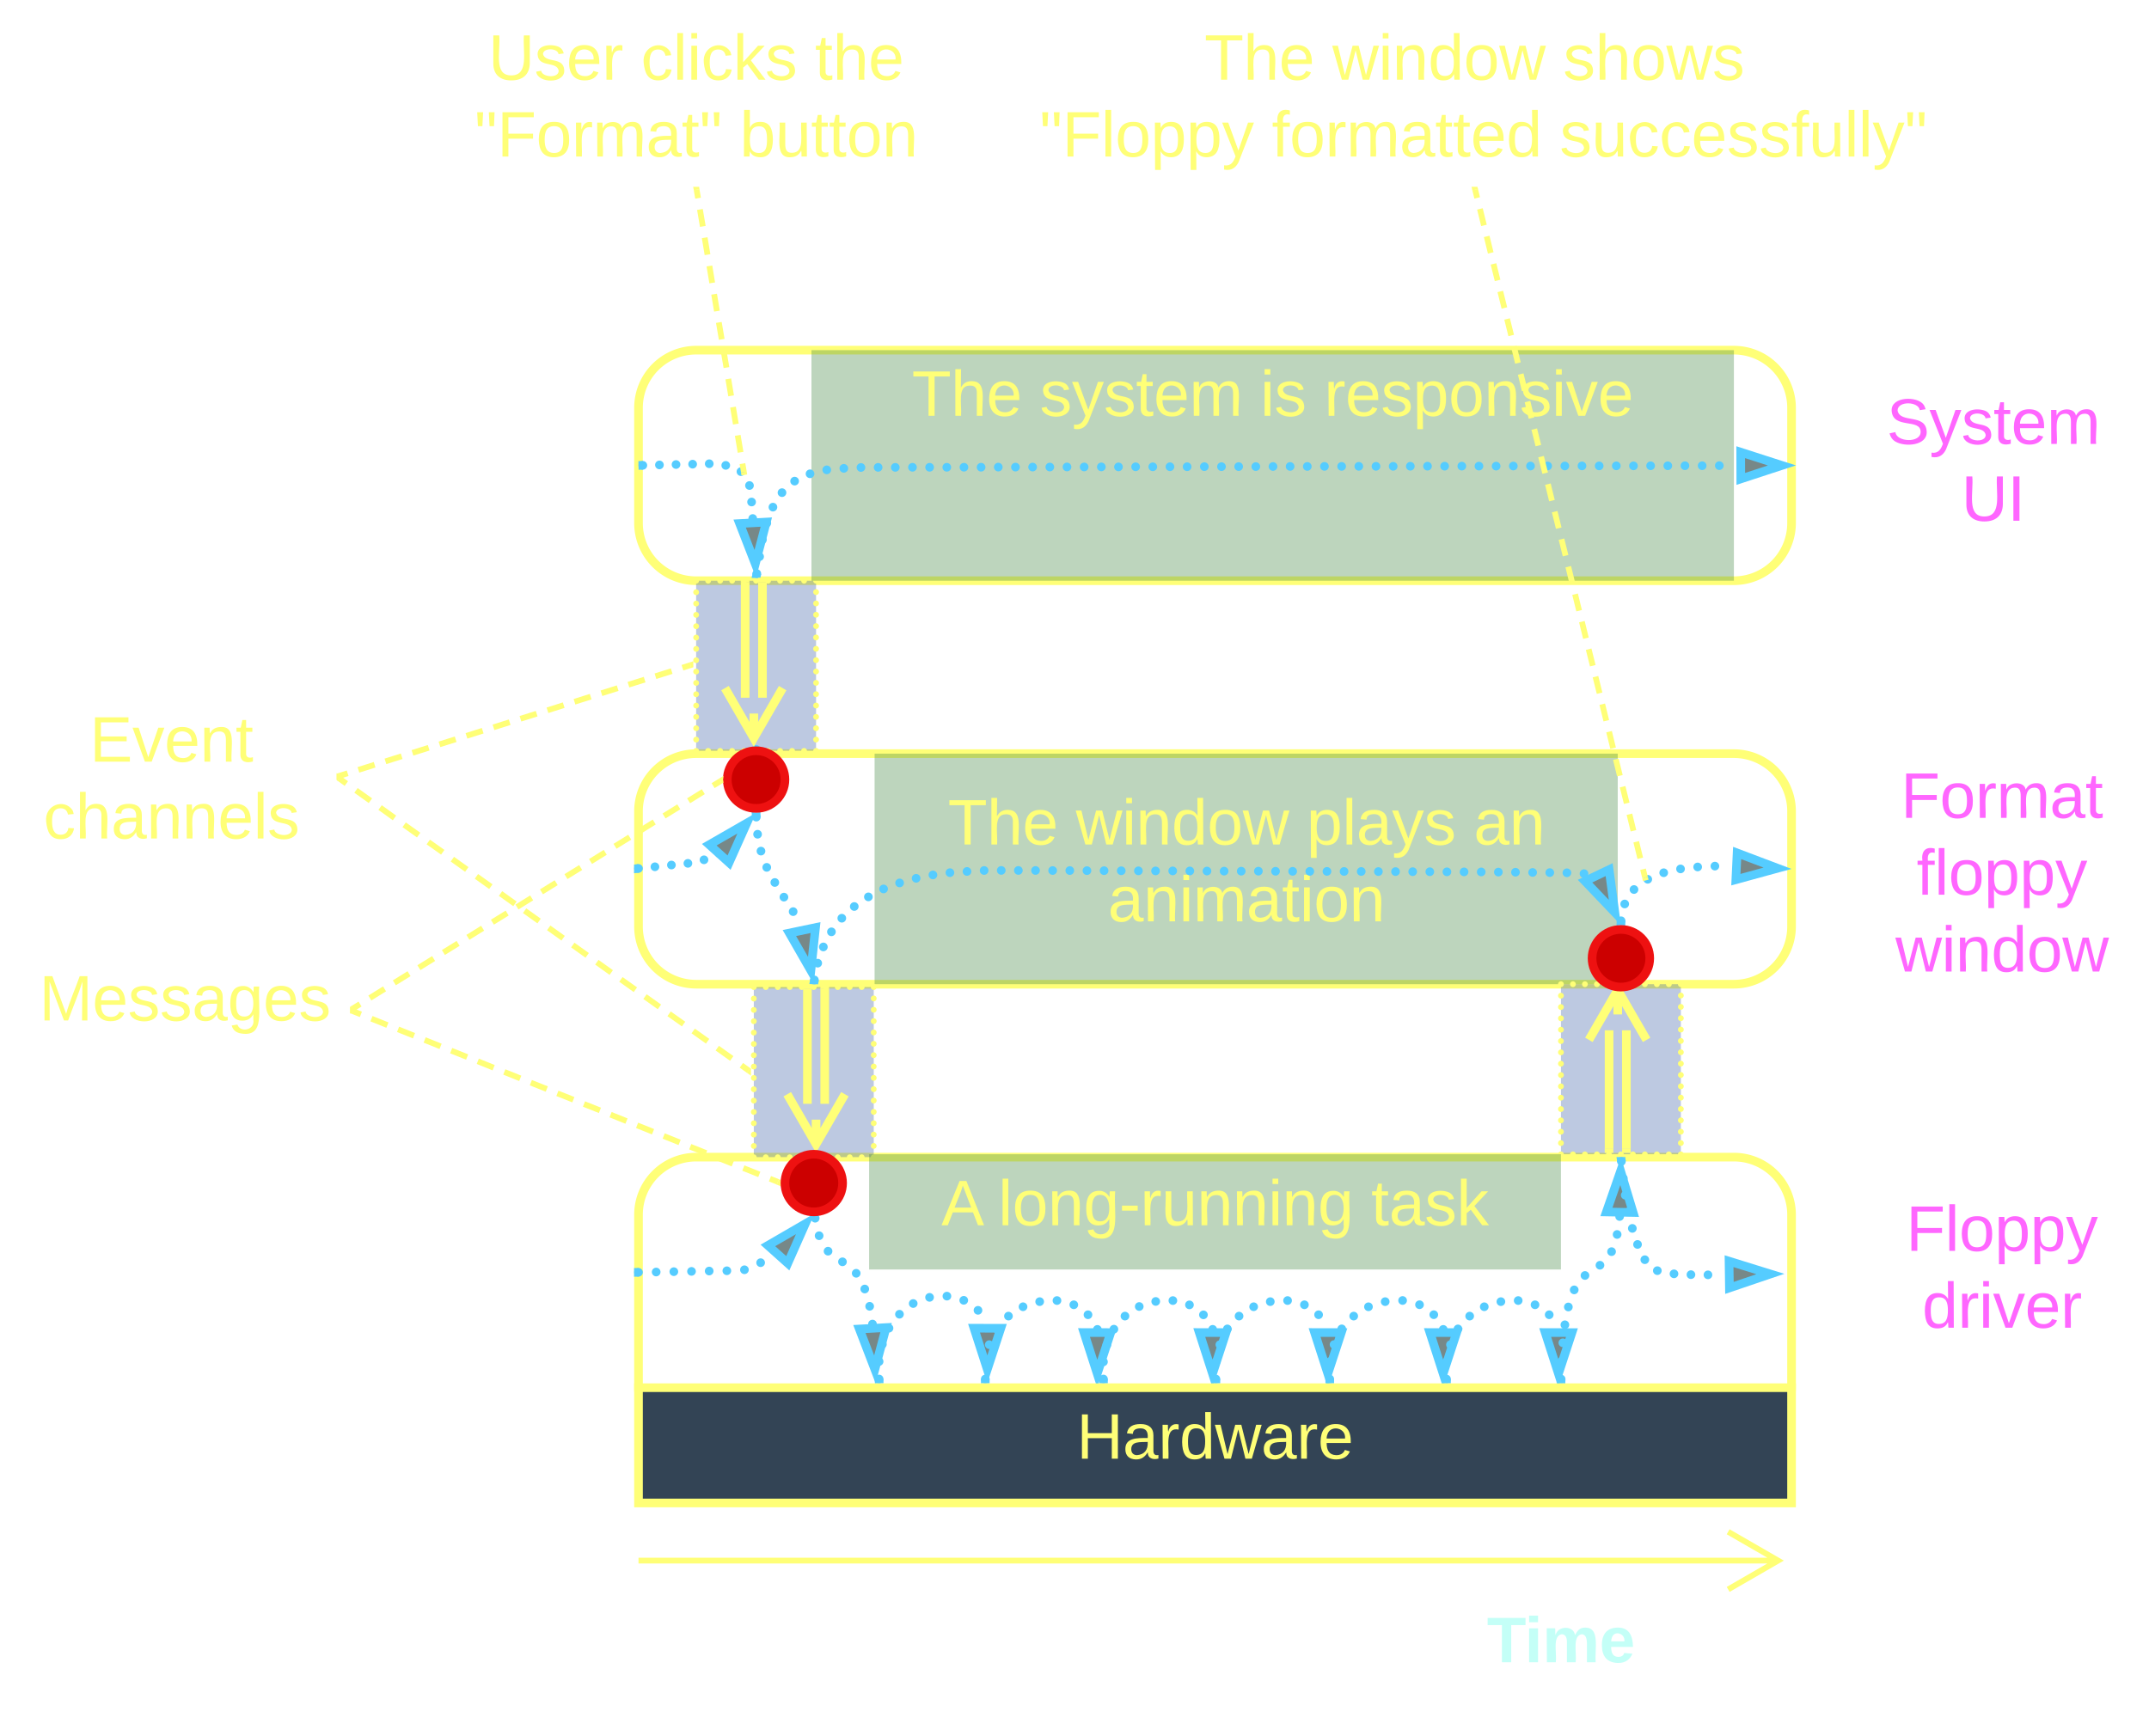 <svg xmlns="http://www.w3.org/2000/svg" xmlns:xlink="http://www.w3.org/1999/xlink" xmlns:lucid="lucid" width="745.5" height="602.5"><g transform="translate(-698.5 -358.5)" lucid:page-tab-id="0_0"><path d="M920 780a20 20 0 0 1 20-20h360a20 20 0 0 1 20 20v60a20 20 0 0 1-20 20H940a20 20 0 0 1-20-20zM920 640a20 20 0 0 1 20-20h360a20 20 0 0 1 20 20v40a20 20 0 0 1-20 20H940a20 20 0 0 1-20-20zM920 500a20 20 0 0 1 20-20h360a20 20 0 0 1 20 20v40a20 20 0 0 1-20 20H940a20 20 0 0 1-20-20z" stroke="#ff7" stroke-width="3" fill-opacity="0" fill="#ff7"/><path d="M940 560h41.6v59H940z" fill="#46a" fill-opacity=".35"/><path d="M939 560a1 1 0 0 1 1-1 1 1 0 0 1 1 1 1 1 0 0 1-1 1 1 1 0 0 1-1-1m4.16 0a1 1 0 0 1 1-1 1 1 0 0 1 1 1 1 1 0 0 1-1 1 1 1 0 0 1-1-1m4.16 0a1 1 0 0 1 1-1 1 1 0 0 1 1 1 1 1 0 0 1-1 1 1 1 0 0 1-1-1m4.16 0a1 1 0 0 1 1-1 1 1 0 0 1 1 1 1 1 0 0 1-1 1 1 1 0 0 1-1-1m4.16 0a1 1 0 0 1 1-1 1 1 0 0 1 1 1 1 1 0 0 1-1 1 1 1 0 0 1-1-1m4.16 0a1 1 0 0 1 1-1 1 1 0 0 1 1 1 1 1 0 0 1-1 1 1 1 0 0 1-1-1m4.16 0a1 1 0 0 1 1-1 1 1 0 0 1 1 1 1 1 0 0 1-1 1 1 1 0 0 1-1-1m4.16 0a1 1 0 0 1 1-1 1 1 0 0 1 1 1 1 1 0 0 1-1 1 1 1 0 0 1-1-1m4.16 0a1 1 0 0 1 1-1 1 1 0 0 1 1 1 1 1 0 0 1-1 1 1 1 0 0 1-1-1m4.16 0a1 1 0 0 1 1-1 1 1 0 0 1 1 1 1 1 0 0 1-1 1 1 1 0 0 1-1-1m4.16 0a1 1 0 0 1 1-1 1 1 0 0 1 1 1 1 1 0 0 1-1 1 1 1 0 0 1-1-1m0 3.94a1 1 0 0 1 1-1 1 1 0 0 1 1 1 1 1 0 0 1-1 1 1 1 0 0 1-1-1v-.02m0 3.96a1 1 0 0 1 1-1 1 1 0 0 1 1 1 1 1 0 0 1-1 1 1 1 0 0 1-1-1v-.02m0 3.95a1 1 0 0 1 1-1 1 1 0 0 1 1 1 1 1 0 0 1-1 1 1 1 0 0 1-1-1m0 3.94a1 1 0 0 1 1-1 1 1 0 0 1 1 1 1 1 0 0 1-1 1 1 1 0 0 1-1-1v-.02m0 3.96a1 1 0 0 1 1-1 1 1 0 0 1 1 1 1 1 0 0 1-1 1 1 1 0 0 1-1-1v-.02m0 3.95a1 1 0 0 1 1-1 1 1 0 0 1 1 1 1 1 0 0 1-1 1 1 1 0 0 1-1-1m0 3.94a1 1 0 0 1 1-1 1 1 0 0 1 1 1 1 1 0 0 1-1 1 1 1 0 0 1-1-1v-.02m0 3.96a1 1 0 0 1 1-1 1 1 0 0 1 1 1 1 1 0 0 1-1 1 1 1 0 0 1-1-1v-.02m0 3.95a1 1 0 0 1 1-1 1 1 0 0 1 1 1 1 1 0 0 1-1 1 1 1 0 0 1-1-1m0 3.94a1 1 0 0 1 1-1 1 1 0 0 1 1 1 1 1 0 0 1-1 1 1 1 0 0 1-1-1v-.02m0 3.96a1 1 0 0 1 1-1 1 1 0 0 1 1 1 1 1 0 0 1-1 1 1 1 0 0 1-1-1v-.02m0 3.95a1 1 0 0 1 1-1 1 1 0 0 1 1 1 1 1 0 0 1-1 1 1 1 0 0 1-1-1m0 3.94a1 1 0 0 1 1-1 1 1 0 0 1 1 1 1 1 0 0 1-1 1 1 1 0 0 1-1-1v-.02m0 3.96a1 1 0 0 1 1-1 1 1 0 0 1 1 1 1 1 0 0 1-1 1 1 1 0 0 1-1-1v-.02m0 3.95a1 1 0 0 1 1-1 1 1 0 0 1 1 1 1 1 0 0 1-1 1 1 1 0 0 1-1-1m-4.16 0a1 1 0 0 1 1-1 1 1 0 0 1 1 1 1 1 0 0 1-1 1 1 1 0 0 1-1-1m-4.16 0a1 1 0 0 1 1-1 1 1 0 0 1 1 1 1 1 0 0 1-1 1 1 1 0 0 1-1-1m-4.16 0a1 1 0 0 1 1-1 1 1 0 0 1 1 1 1 1 0 0 1-1 1 1 1 0 0 1-1-1m-4.16 0a1 1 0 0 1 1-1 1 1 0 0 1 1 1 1 1 0 0 1-1 1 1 1 0 0 1-1-1m-4.16 0a1 1 0 0 1 1-1 1 1 0 0 1 1 1 1 1 0 0 1-1 1 1 1 0 0 1-1-1m-4.16 0a1 1 0 0 1 1-1 1 1 0 0 1 1 1 1 1 0 0 1-1 1 1 1 0 0 1-1-1m-4.16 0a1 1 0 0 1 1-1 1 1 0 0 1 1 1 1 1 0 0 1-1 1 1 1 0 0 1-1-1m-4.16 0a1 1 0 0 1 1-1 1 1 0 0 1 1 1 1 1 0 0 1-1 1 1 1 0 0 1-1-1m-4.16 0a1 1 0 0 1 1-1 1 1 0 0 1 1 1 1 1 0 0 1-1 1 1 1 0 0 1-1-1m-4.16 0a1 1 0 0 1 1-1 1 1 0 0 1 1 1 1 1 0 0 1-1 1 1 1 0 0 1-1-1m0-3.92a1 1 0 0 1 1-1 1 1 0 0 1 1 1 1 1 0 0 1-1 1 1 1 0 0 1-1-1v-.02m0-3.92a1 1 0 0 1 1-1 1 1 0 0 1 1 1 1 1 0 0 1-1 1 1 1 0 0 1-1-1v-.02m0-3.9v-.02a1 1 0 0 1 1-1 1 1 0 0 1 1 1 1 1 0 0 1-1 1 1 1 0 0 1-1-1m0-3.92a1 1 0 0 1 1-1 1 1 0 0 1 1 1 1 1 0 0 1-1 1 1 1 0 0 1-1-1v-.02m0-3.92a1 1 0 0 1 1-1 1 1 0 0 1 1 1 1 1 0 0 1-1 1 1 1 0 0 1-1-1v-.02m0-3.9v-.02a1 1 0 0 1 1-1 1 1 0 0 1 1 1 1 1 0 0 1-1 1 1 1 0 0 1-1-1m0-3.92a1 1 0 0 1 1-1 1 1 0 0 1 1 1 1 1 0 0 1-1 1 1 1 0 0 1-1-1v-.02m0-3.92a1 1 0 0 1 1-1 1 1 0 0 1 1 1 1 1 0 0 1-1 1 1 1 0 0 1-1-1v-.02m0-3.9v-.02a1 1 0 0 1 1-1 1 1 0 0 1 1 1 1 1 0 0 1-1 1 1 1 0 0 1-1-1m0-3.92a1 1 0 0 1 1-1 1 1 0 0 1 1 1 1 1 0 0 1-1 1 1 1 0 0 1-1-1v-.02m0-3.92a1 1 0 0 1 1-1 1 1 0 0 1 1 1 1 1 0 0 1-1 1 1 1 0 0 1-1-1v-.02m0-3.9v-.02a1 1 0 0 1 1-1 1 1 0 0 1 1 1 1 1 0 0 1-1 1 1 1 0 0 1-1-1m0-3.92a1 1 0 0 1 1-1 1 1 0 0 1 1 1 1 1 0 0 1-1 1 1 1 0 0 1-1-1v-.02m0-3.92a1 1 0 0 1 1-1 1 1 0 0 1 1 1 1 1 0 0 1-1 1 1 1 0 0 1-1-1v-.02" fill="#ff7"/><path d="M980 480h320v80H980z" stroke="#ff7" stroke-opacity="0" stroke-width="3" fill="#484" fill-opacity=".35"/><use xlink:href="#a" transform="matrix(1,0,0,1,985,485) translate(29.846 17.778)"/><use xlink:href="#b" transform="matrix(1,0,0,1,985,485) translate(74.228 17.778)"/><use xlink:href="#c" transform="matrix(1,0,0,1,985,485) translate(150.71 17.778)"/><use xlink:href="#d" transform="matrix(1,0,0,1,985,485) translate(172.87 17.778)"/><path d="M1001.9 620h257.8v80h-257.8z" stroke="#ff7" stroke-opacity="0" stroke-width="3" fill="#484" fill-opacity=".35"/><use xlink:href="#a" transform="matrix(1,0,0,1,1006.9,625) translate(20.451 26.528)"/><use xlink:href="#e" transform="matrix(1,0,0,1,1006.9,625) translate(64.833 26.528)"/><use xlink:href="#f" transform="matrix(1,0,0,1,1006.9,625) translate(144.895 26.528)"/><use xlink:href="#g" transform="matrix(1,0,0,1,1006.9,625) translate(202.858 26.528)"/><use xlink:href="#h" transform="matrix(1,0,0,1,1006.9,625) translate(75.944 53.194)"/><path d="M920 519.98v-.02a1.5 1.5 0 0 1 1.5-1.5 1.5 1.5 0 0 1 1.5 1.5 1.5 1.5 0 0 1-1.5 1.5 1.5 1.5 0 0 1-1.5-1.5m5.76-.12v-.02a1.5 1.5 0 0 1 1.5-1.5 1.5 1.5 0 0 1 1.5 1.5 1.5 1.5 0 0 1-1.5 1.5 1.5 1.5 0 0 1-1.5-1.5m5.76-.12v-.02a1.5 1.5 0 0 1 1.5-1.5 1.5 1.5 0 0 1 1.5 1.5 1.5 1.5 0 0 1-1.5 1.5 1.5 1.5 0 0 1-1.5-1.5m5.76-.12a1.5 1.5 0 0 1 1.5-1.5 1.5 1.5 0 0 1 1.5 1.5 1.5 1.5 0 0 1-1.5 1.5 1.5 1.5 0 0 1-1.5-1.5v-.03m5.76-.1v-.02a1.5 1.5 0 0 1 1.5-1.5 1.5 1.5 0 0 1 1.5 1.5 1.5 1.5 0 0 1-1.5 1.5 1.5 1.5 0 0 1-1.5-1.5m5.73.57a1.5 1.5 0 0 1 1.5-1.5 1.5 1.5 0 0 1 1.5 1.5 1.5 1.5 0 0 1-1.5 1.5 1.5 1.5 0 0 1-1.5-1.5v-.03m5.27 2.2a1.5 1.5 0 0 1 1.5-1.5 1.5 1.5 0 0 1 1.5 1.5 1.5 1.5 0 0 1-1.5 1.5 1.5 1.5 0 0 1-1.5-1.5v-.02m2.96 4.86v-.02a1.5 1.5 0 0 1 1.5-1.5 1.5 1.5 0 0 1 1.5 1.5 1.5 1.5 0 0 1-1.5 1.5 1.5 1.5 0 0 1-1.5-1.5m.73 5.72a1.5 1.5 0 0 1 1.5-1.5 1.5 1.5 0 0 1 1.5 1.5 1.5 1.5 0 0 1-1.5 1.5 1.5 1.5 0 0 1-1.5-1.5v-.03m.4 5.78v-.02a1.5 1.5 0 0 1 1.5-1.5 1.5 1.5 0 0 1 1.5 1.5 1.5 1.5 0 0 1-1.5 1.5 1.5 1.5 0 0 1-1.5-1.5" fill="#5cf"/><path d="M921.54 519.96L920 520" stroke="#5cf" stroke-width="3" fill="none"/><path d="M960.52 554.15l-5.43-13.98 9.25-.52z" stroke="#5cf" stroke-width="3" fill="#788"/><path d="M959.36 642.03a1.5 1.5 0 0 1 1.5-1.5 1.5 1.5 0 0 1 1.5 1.5 1.5 1.5 0 0 1-1.5 1.5 1.5 1.5 0 0 1-1.5-1.5V642m.45 6v-.03a1.5 1.5 0 0 1 1.5-1.5 1.5 1.5 0 0 1 1.5 1.5 1.5 1.5 0 0 1-1.5 1.5 1.5 1.5 0 0 1-1.5-1.5m1.18 5.87v-.02a1.5 1.5 0 0 1 1.5-1.5 1.5 1.5 0 0 1 1.5 1.5 1.5 1.5 0 0 1-1.5 1.5 1.5 1.5 0 0 1-1.5-1.5m2 5.64a1.5 1.5 0 0 1 1.5-1.5 1.5 1.5 0 0 1 1.5 1.5 1.5 1.5 0 0 1-1.5 1.5 1.5 1.5 0 0 1-1.5-1.5v-.03m2.8 5.3v-.02a1.5 1.5 0 0 1 1.5-1.5 1.5 1.5 0 0 1 1.5 1.5 1.5 1.5 0 0 1-1.5 1.5 1.5 1.5 0 0 1-1.5-1.5m3.16 5.1v-.02a1.5 1.5 0 0 1 1.5-1.5 1.5 1.5 0 0 1 1.5 1.5 1.5 1.5 0 0 1-1.5 1.5 1.5 1.5 0 0 1-1.5-1.5v-.02m3.2 5.07v-.02a1.5 1.5 0 0 1 1.5-1.5 1.5 1.5 0 0 1 1.5 1.5 1.5 1.5 0 0 1-1.5 1.5 1.5 1.5 0 0 1-1.5-1.5" fill="#5cf"/><path d="M960.8 640.52l1.47-.24.07 1.72-2.95.12-.1-1.84z" stroke="#5cf" stroke-width=".05" fill="#5cf"/><path d="M979.8 695.25l-7.46-13 9.07-1.9z" stroke="#5cf" stroke-width="3" fill="#788"/><path d="M959.3 618.5a1.5 1.5 0 0 1 1.5-1.5 1.5 1.5 0 0 1 1.5 1.5 1.5 1.5 0 0 1-1.5 1.5 1.5 1.5 0 0 1-1.5-1.5" fill="#5cf"/><path d="M962.27 620h-2.94v-1.54h2.94z" stroke="#5cf" stroke-width=".05" fill="#5cf"/><path d="M960.8 622.34l4.63 14.27h-9.26z" stroke="#5cf" stroke-width="3" fill="#788"/><path d="M1001.97 837a1.5 1.5 0 0 1 1.5-1.5 1.5 1.5 0 0 1 1.5 1.5 1.5 1.5 0 0 1-1.5 1.5 1.5 1.5 0 0 1-1.5-1.5m0-6.05v-.02a1.5 1.5 0 0 1 1.5-1.5 1.5 1.5 0 0 1 1.5 1.5 1.5 1.5 0 0 1-1.5 1.5 1.5 1.5 0 0 1-1.5-1.5m1.13-5.94v-.02a1.5 1.5 0 0 1 1.5-1.5 1.5 1.5 0 0 1 1.5 1.5 1.5 1.5 0 0 1-1.5 1.5 1.5 1.5 0 0 1-1.5-1.5v-.02m2.3-5.57v-.02a1.5 1.5 0 0 1 1.5-1.5 1.5 1.5 0 0 1 1.5 1.5 1.5 1.5 0 0 1-1.5 1.5 1.5 1.5 0 0 1-1.5-1.5v-.02m3.63-4.8v-.02a1.5 1.5 0 0 1 1.5-1.5 1.5 1.5 0 0 1 1.5 1.5 1.5 1.5 0 0 1-1.5 1.5 1.5 1.5 0 0 1-1.5-1.5v-.02m4.77-3.7a1.5 1.5 0 0 1 1.5-1.5 1.5 1.5 0 0 1 1.5 1.5 1.5 1.5 0 0 1-1.5 1.5 1.5 1.5 0 0 1-1.5-1.5v-.02m5.67-2.1v-.02a1.5 1.5 0 0 1 1.5-1.5 1.5 1.5 0 0 1 1.5 1.5 1.5 1.5 0 0 1-1.5 1.5 1.5 1.5 0 0 1-1.5-1.5v-.02m6.02-.4a1.5 1.5 0 0 1 1.5-1.5 1.5 1.5 0 0 1 1.5 1.5 1.5 1.5 0 0 1-1.5 1.5 1.5 1.5 0 0 1-1.5-1.5v-.03m5.84 1.5v-.02a1.5 1.5 0 0 1 1.5-1.5 1.5 1.5 0 0 1 1.5 1.5 1.5 1.5 0 0 1-1.5 1.5 1.5 1.5 0 0 1-1.5-1.5m4.94 3.5v-.03a1.5 1.5 0 0 1 1.5-1.5 1.5 1.5 0 0 1 1.5 1.5 1.5 1.5 0 0 1-1.5 1.5 1.5 1.5 0 0 1-1.5-1.5" fill="#5cf"/><path d="M1003.47 836.96l.03 1.54" stroke="#5cf" stroke-width="3" fill="none"/><path d="M1041 833.65l-4.6-14.28 9.28.02z" stroke="#5cf" stroke-width="3" fill="#788"/><path d="M1038.8 837a1.5 1.5 0 0 1 1.5-1.5 1.5 1.5 0 0 1 1.5 1.5 1.5 1.5 0 0 1-1.5 1.5 1.5 1.5 0 0 1-1.5-1.5m.08-6.03a1.5 1.5 0 0 1 1.5-1.5 1.5 1.5 0 0 1 1.5 1.5 1.5 1.5 0 0 1-1.5 1.5 1.5 1.5 0 0 1-1.5-1.5v-.03m1.3-5.86a1.5 1.5 0 0 1 1.5-1.5 1.5 1.5 0 0 1 1.5 1.5 1.5 1.5 0 0 1-1.5 1.5 1.5 1.5 0 0 1-1.5-1.5v-.03m2.6-5.42v-.02a1.5 1.5 0 0 1 1.5-1.5 1.5 1.5 0 0 1 1.5 1.5 1.5 1.5 0 0 1-1.5 1.5 1.5 1.5 0 0 1-1.5-1.5m4.06-4.42v-.02a1.5 1.5 0 0 1 1.5-1.5 1.5 1.5 0 0 1 1.5 1.5 1.5 1.5 0 0 1-1.5 1.5 1.5 1.5 0 0 1-1.5-1.5m5.06-3.25a1.5 1.5 0 0 1 1.5-1.5 1.5 1.5 0 0 1 1.5 1.5 1.5 1.5 0 0 1-1.5 1.5 1.5 1.5 0 0 1-1.5-1.5v-.02m5.77-1.75a1.5 1.5 0 0 1 1.5-1.5 1.5 1.5 0 0 1 1.5 1.5 1.5 1.5 0 0 1-1.5 1.5 1.5 1.5 0 0 1-1.5-1.5v-.03m6-.33v-.02a1.5 1.5 0 0 1 1.5-1.5 1.5 1.5 0 0 1 1.5 1.5 1.5 1.5 0 0 1-1.5 1.5 1.5 1.5 0 0 1-1.5-1.5m5.84 1.5v-.03a1.5 1.5 0 0 1 1.5-1.5 1.5 1.5 0 0 1 1.5 1.5 1.5 1.5 0 0 1-1.5 1.5 1.5 1.5 0 0 1-1.5-1.5m4.92 3.48v-.02a1.5 1.5 0 0 1 1.5-1.5 1.5 1.5 0 0 1 1.5 1.5 1.5 1.5 0 0 1-1.5 1.5 1.5 1.5 0 0 1-1.5-1.5m3.26 5.08a1.5 1.5 0 0 1 1.5-1.5 1.5 1.5 0 0 1 1.5 1.5 1.5 1.5 0 0 1-1.5 1.5 1.5 1.5 0 0 1-1.5-1.5v-.03" fill="#5cf"/><path d="M1040.3 836.96v1.54" stroke="#5cf" stroke-width="3" fill="none"/><path d="M1079.14 835.15l-4.6-14.28 9.27.02z" stroke="#5cf" stroke-width="3" fill="#788"/><path d="M1079.8 837a1.5 1.5 0 0 1 1.5-1.5 1.5 1.5 0 0 1 1.5 1.5 1.5 1.5 0 0 1-1.5 1.5 1.5 1.5 0 0 1-1.5-1.5m0-5.97a1.5 1.5 0 0 1 1.5-1.5 1.5 1.5 0 0 1 1.5 1.5 1.5 1.5 0 0 1-1.5 1.5 1.5 1.5 0 0 1-1.5-1.5V831m1.18-5.83a1.5 1.5 0 0 1 1.5-1.5 1.5 1.5 0 0 1 1.5 1.5 1.5 1.5 0 0 1-1.5 1.5 1.5 1.5 0 0 1-1.5-1.5v-.03m2.44-5.4v-.03a1.5 1.5 0 0 1 1.5-1.5 1.5 1.5 0 0 1 1.5 1.5 1.5 1.5 0 0 1-1.5 1.5 1.5 1.5 0 0 1-1.5-1.5m3.84-4.52v-.02a1.5 1.5 0 0 1 1.5-1.5 1.5 1.5 0 0 1 1.5 1.5 1.5 1.5 0 0 1-1.5 1.5 1.5 1.5 0 0 1-1.5-1.5m4.95-3.3v-.03a1.5 1.5 0 0 1 1.5-1.5 1.5 1.5 0 0 1 1.5 1.5 1.5 1.5 0 0 1-1.5 1.5 1.5 1.5 0 0 1-1.5-1.5m5.72-1.74v-.02a1.5 1.5 0 0 1 1.5-1.5 1.5 1.5 0 0 1 1.5 1.5 1.5 1.5 0 0 1-1.5 1.5 1.5 1.5 0 0 1-1.5-1.5v-.02m5.95-.28a1.5 1.5 0 0 1 1.5-1.5 1.5 1.5 0 0 1 1.5 1.5 1.5 1.5 0 0 1-1.5 1.5 1.5 1.5 0 0 1-1.5-1.5v-.03m5.75 1.54v-.02a1.5 1.5 0 0 1 1.5-1.5 1.5 1.5 0 0 1 1.5 1.5 1.5 1.5 0 0 1-1.5 1.5 1.5 1.5 0 0 1-1.5-1.5v-.02m4.85 3.48a1.5 1.5 0 0 1 1.5-1.5 1.5 1.5 0 0 1 1.5 1.5 1.5 1.5 0 0 1-1.5 1.5 1.5 1.5 0 0 1-1.5-1.5v-.03m3.2 5.06a1.5 1.5 0 0 1 1.5-1.5 1.5 1.5 0 0 1 1.5 1.5 1.5 1.5 0 0 1-1.5 1.5 1.5 1.5 0 0 1-1.5-1.5v-.03" fill="#5cf"/><path d="M1081.3 836.96v1.54" stroke="#5cf" stroke-width="3" fill="none"/><path d="M1119.14 835.15l-4.6-14.28 9.27.02z" stroke="#5cf" stroke-width="3" fill="#788"/><path d="M1118.8 837a1.5 1.5 0 0 1 1.5-1.5 1.5 1.5 0 0 1 1.5 1.5 1.5 1.5 0 0 1-1.5 1.5 1.5 1.5 0 0 1-1.5-1.5m.08-6.03a1.5 1.5 0 0 1 1.5-1.5 1.5 1.5 0 0 1 1.5 1.5 1.5 1.5 0 0 1-1.5 1.5 1.5 1.5 0 0 1-1.5-1.5v-.03m1.3-5.86a1.5 1.5 0 0 1 1.5-1.5 1.5 1.5 0 0 1 1.5 1.5 1.5 1.5 0 0 1-1.5 1.5 1.5 1.5 0 0 1-1.5-1.5v-.03m2.6-5.42v-.02a1.5 1.5 0 0 1 1.5-1.5 1.5 1.5 0 0 1 1.5 1.5 1.5 1.5 0 0 1-1.5 1.5 1.5 1.5 0 0 1-1.5-1.5m4.06-4.42v-.02a1.5 1.5 0 0 1 1.5-1.5 1.5 1.5 0 0 1 1.5 1.5 1.5 1.5 0 0 1-1.5 1.5 1.5 1.5 0 0 1-1.5-1.5m5.06-3.25a1.5 1.5 0 0 1 1.5-1.5 1.5 1.5 0 0 1 1.5 1.5 1.5 1.5 0 0 1-1.5 1.5 1.5 1.5 0 0 1-1.5-1.5v-.02m5.77-1.75a1.5 1.5 0 0 1 1.5-1.5 1.5 1.5 0 0 1 1.5 1.5 1.5 1.5 0 0 1-1.5 1.5 1.5 1.5 0 0 1-1.5-1.5v-.03m6-.33v-.02a1.5 1.5 0 0 1 1.5-1.5 1.5 1.5 0 0 1 1.5 1.5 1.5 1.5 0 0 1-1.5 1.5 1.5 1.5 0 0 1-1.5-1.5m5.84 1.5v-.03a1.5 1.5 0 0 1 1.5-1.5 1.5 1.5 0 0 1 1.5 1.5 1.5 1.5 0 0 1-1.5 1.5 1.5 1.5 0 0 1-1.5-1.5m4.92 3.48v-.02a1.5 1.5 0 0 1 1.5-1.5 1.5 1.5 0 0 1 1.5 1.5 1.5 1.5 0 0 1-1.5 1.5 1.5 1.5 0 0 1-1.5-1.5" fill="#5cf"/><path d="M1120.3 836.96v1.54" stroke="#5cf" stroke-width="3" fill="none"/><path d="M1159.14 835.15l-4.6-14.28 9.27.02z" stroke="#5cf" stroke-width="3" fill="#788"/><path d="M1158.3 837a1.5 1.5 0 0 1 1.5-1.5 1.5 1.5 0 0 1 1.5 1.5 1.5 1.5 0 0 1-1.5 1.5 1.5 1.5 0 0 1-1.5-1.5m.12-6.06a1.5 1.5 0 0 1 1.5-1.5 1.5 1.5 0 0 1 1.5 1.5 1.5 1.5 0 0 1-1.5 1.5 1.5 1.5 0 0 1-1.5-1.5v-.03m1.37-5.87a1.5 1.5 0 0 1 1.5-1.5 1.5 1.5 0 0 1 1.5 1.5 1.5 1.5 0 0 1-1.5 1.5 1.5 1.5 0 0 1-1.5-1.5V825m2.67-5.4a1.5 1.5 0 0 1 1.5-1.5 1.5 1.5 0 0 1 1.5 1.5 1.5 1.5 0 0 1-1.5 1.5 1.5 1.5 0 0 1-1.5-1.5v-.03m4.15-4.4a1.5 1.5 0 0 1 1.5-1.5 1.5 1.5 0 0 1 1.5 1.5 1.5 1.5 0 0 1-1.5 1.5 1.5 1.5 0 0 1-1.5-1.5v-.02m5.12-3.2v-.02a1.5 1.5 0 0 1 1.5-1.5 1.5 1.5 0 0 1 1.5 1.5 1.5 1.5 0 0 1-1.5 1.5 1.5 1.5 0 0 1-1.5-1.5v-.02m5.8-1.74v-.02a1.5 1.5 0 0 1 1.5-1.5 1.5 1.5 0 0 1 1.5 1.5 1.5 1.5 0 0 1-1.5 1.5 1.5 1.5 0 0 1-1.5-1.5m6.04-.38v-.02a1.5 1.5 0 0 1 1.5-1.5 1.5 1.5 0 0 1 1.5 1.5 1.5 1.5 0 0 1-1.5 1.5 1.5 1.5 0 0 1-1.5-1.5m5.87 1.47a1.5 1.5 0 0 1 1.5-1.5 1.5 1.5 0 0 1 1.5 1.5 1.5 1.5 0 0 1-1.5 1.5 1.5 1.5 0 0 1-1.5-1.5v-.02m4.95 3.5v-.02a1.5 1.5 0 0 1 1.5-1.5 1.5 1.5 0 0 1 1.5 1.5 1.5 1.5 0 0 1-1.5 1.5 1.5 1.5 0 0 1-1.5-1.5m3.28 5.1a1.5 1.5 0 0 1 1.5-1.5 1.5 1.5 0 0 1 1.5 1.5 1.5 1.5 0 0 1-1.5 1.5 1.5 1.5 0 0 1-1.5-1.5v-.03" fill="#5cf"/><path d="M1159.8 836.96v1.54" stroke="#5cf" stroke-width="3" fill="none"/><path d="M1199.14 835.15l-4.6-14.28 9.27.02z" stroke="#5cf" stroke-width="3" fill="#788"/><path d="M1198.8 837a1.5 1.5 0 0 1 1.5-1.5 1.5 1.5 0 0 1 1.5 1.5 1.5 1.5 0 0 1-1.5 1.5 1.5 1.5 0 0 1-1.5-1.5m.08-6.03a1.5 1.5 0 0 1 1.5-1.5 1.5 1.5 0 0 1 1.5 1.5 1.5 1.5 0 0 1-1.5 1.5 1.5 1.5 0 0 1-1.5-1.5v-.03m1.3-5.86a1.5 1.5 0 0 1 1.5-1.5 1.5 1.5 0 0 1 1.5 1.5 1.5 1.5 0 0 1-1.5 1.5 1.5 1.5 0 0 1-1.5-1.5v-.03m2.6-5.42v-.02a1.5 1.5 0 0 1 1.5-1.5 1.5 1.5 0 0 1 1.5 1.5 1.5 1.5 0 0 1-1.5 1.5 1.5 1.5 0 0 1-1.5-1.5m4.06-4.42v-.02a1.5 1.5 0 0 1 1.5-1.5 1.5 1.5 0 0 1 1.5 1.5 1.5 1.5 0 0 1-1.5 1.5 1.5 1.5 0 0 1-1.5-1.5m5.06-3.25a1.5 1.5 0 0 1 1.5-1.5 1.5 1.5 0 0 1 1.5 1.5 1.5 1.5 0 0 1-1.5 1.5 1.5 1.5 0 0 1-1.5-1.5v-.02m5.77-1.75a1.5 1.5 0 0 1 1.5-1.5 1.5 1.5 0 0 1 1.5 1.5 1.5 1.5 0 0 1-1.5 1.5 1.5 1.5 0 0 1-1.5-1.5v-.03m6-.33v-.02a1.5 1.5 0 0 1 1.5-1.5 1.5 1.5 0 0 1 1.5 1.5 1.5 1.5 0 0 1-1.5 1.5 1.5 1.5 0 0 1-1.5-1.5m5.84 1.5v-.03a1.5 1.5 0 0 1 1.5-1.5 1.5 1.5 0 0 1 1.5 1.5 1.5 1.5 0 0 1-1.5 1.5 1.5 1.5 0 0 1-1.5-1.5m4.92 3.48v-.02a1.5 1.5 0 0 1 1.5-1.5 1.5 1.5 0 0 1 1.5 1.5 1.5 1.5 0 0 1-1.5 1.5 1.5 1.5 0 0 1-1.5-1.5" fill="#5cf"/><path d="M1200.3 836.96v1.54" stroke="#5cf" stroke-width="3" fill="none"/><path d="M1239.14 835.15l-4.6-14.28 9.27.02z" stroke="#5cf" stroke-width="3" fill="#788"/><path d="M1238.56 837a1.5 1.5 0 0 1 1.5-1.5 1.5 1.5 0 0 1 1.5 1.5 1.5 1.5 0 0 1-1.5 1.5 1.5 1.5 0 0 1-1.5-1.5v-.02m.28-6.25a1.5 1.5 0 0 1 1.5-1.5 1.5 1.5 0 0 1 1.5 1.5 1.5 1.5 0 0 1-1.5 1.5 1.5 1.5 0 0 1-1.5-1.5v-.03m.33-6.25v-.02a1.5 1.5 0 0 1 1.5-1.5 1.5 1.5 0 0 1 1.5 1.5 1.5 1.5 0 0 1-1.5 1.5 1.5 1.5 0 0 1-1.5-1.5m.7-6.23v-.02a1.5 1.5 0 0 1 1.5-1.5 1.5 1.5 0 0 1 1.5 1.5 1.5 1.5 0 0 1-1.5 1.5 1.5 1.5 0 0 1-1.5-1.5m1.2-6.15V812a1.5 1.5 0 0 1 1.5-1.5 1.5 1.5 0 0 1 1.5 1.5 1.5 1.5 0 0 1-1.5 1.5 1.5 1.5 0 0 1-1.5-1.5m2.03-5.9v-.03a1.5 1.5 0 0 1 1.5-1.5 1.5 1.5 0 0 1 1.5 1.5 1.5 1.5 0 0 1-1.5 1.5 1.5 1.5 0 0 1-1.5-1.5m3.74-4.98v-.02a1.5 1.5 0 0 1 1.5-1.5 1.5 1.5 0 0 1 1.5 1.5 1.5 1.5 0 0 1-1.5 1.5 1.5 1.5 0 0 1-1.5-1.5v-.02m5.2-3.5v-.03a1.5 1.5 0 0 1 1.5-1.5 1.5 1.5 0 0 1 1.5 1.5 1.5 1.5 0 0 1-1.5 1.5 1.5 1.5 0 0 1-1.5-1.5m4.02-4.72a1.5 1.5 0 0 1 1.5-1.5 1.5 1.5 0 0 1 1.5 1.5 1.5 1.5 0 0 1-1.5 1.5 1.5 1.5 0 0 1-1.5-1.5v-.02m1.93-5.94a1.5 1.5 0 0 1 1.5-1.5 1.5 1.5 0 0 1 1.5 1.5 1.5 1.5 0 0 1-1.5 1.5 1.5 1.5 0 0 1-1.5-1.5v-.03m.87-6.18v-.02a1.5 1.5 0 0 1 1.5-1.5 1.5 1.5 0 0 1 1.5 1.5 1.5 1.5 0 0 1-1.5 1.5 1.5 1.5 0 0 1-1.5-1.5" fill="#5cf"/><path d="M1240.07 836.96l-.07 1.54" stroke="#5cf" stroke-width="3" fill="none"/><path d="M1260.7 764.85l4.34 14.36-9.27-.18z" stroke="#5cf" stroke-width="3" fill="#788"/><path d="M959.54 557.53a1.5 1.5 0 0 1 1.5-1.5 1.5 1.5 0 0 1 1.5 1.5 1.5 1.5 0 0 1-1.5 1.5 1.5 1.5 0 0 1-1.5-1.5v-.03m.97-5.84v-.02a1.5 1.5 0 0 1 1.5-1.5 1.5 1.5 0 0 1 1.5 1.5 1.5 1.5 0 0 1-1.5 1.5 1.5 1.5 0 0 1-1.5-1.5m.98-5.86a1.5 1.5 0 0 1 1.5-1.5 1.5 1.5 0 0 1 1.5 1.5 1.5 1.5 0 0 1-1.5 1.5 1.5 1.5 0 0 1-1.5-1.5v-.03m1.52-5.72a1.5 1.5 0 0 1 1.5-1.5 1.5 1.5 0 0 1 1.5 1.5 1.5 1.5 0 0 1-1.5 1.5 1.5 1.5 0 0 1-1.5-1.5V540m2.13-5.5v-.03a1.5 1.5 0 0 1 1.5-1.5 1.5 1.5 0 0 1 1.5 1.5 1.5 1.5 0 0 1-1.5 1.5 1.5 1.5 0 0 1-1.5-1.5m3.14-5v-.03a1.5 1.5 0 0 1 1.5-1.5 1.5 1.5 0 0 1 1.5 1.5 1.5 1.5 0 0 1-1.5 1.5 1.5 1.5 0 0 1-1.5-1.5m4.38-3.98v-.02a1.5 1.5 0 0 1 1.5-1.5 1.5 1.5 0 0 1 1.5 1.5 1.5 1.5 0 0 1-1.5 1.5 1.5 1.5 0 0 1-1.5-1.5m5.35-2.54a1.5 1.5 0 0 1 1.5-1.5 1.5 1.5 0 0 1 1.5 1.5 1.5 1.5 0 0 1-1.5 1.5 1.5 1.5 0 0 1-1.5-1.5v-.03m5.8-1.34a1.5 1.5 0 0 1 1.5-1.5 1.5 1.5 0 0 1 1.5 1.5 1.5 1.5 0 0 1-1.5 1.5 1.5 1.5 0 0 1-1.5-1.5v-.02m5.92-.5a1.5 1.5 0 0 1 1.5-1.5 1.5 1.5 0 0 1 1.5 1.5 1.5 1.5 0 0 1-1.5 1.5 1.5 1.5 0 0 1-1.5-1.5v-.02m5.94-.26v-.02a1.5 1.5 0 0 1 1.5-1.5 1.5 1.5 0 0 1 1.5 1.5 1.5 1.5 0 0 1-1.5 1.5 1.5 1.5 0 0 1-1.5-1.5v-.02m5.96 0v-.02a1.5 1.5 0 0 1 1.5-1.5 1.5 1.5 0 0 1 1.5 1.5 1.5 1.5 0 0 1-1.5 1.5 1.5 1.5 0 0 1-1.5-1.5v-.02m5.95.02a1.5 1.5 0 0 1 1.5-1.5 1.5 1.5 0 0 1 1.5 1.5 1.5 1.5 0 0 1-1.5 1.5 1.5 1.5 0 0 1-1.5-1.5v-.03m5.96.02v-.02a1.5 1.5 0 0 1 1.5-1.5 1.5 1.5 0 0 1 1.5 1.5 1.5 1.5 0 0 1-1.5 1.5 1.5 1.5 0 0 1-1.5-1.5m5.95 0a1.5 1.5 0 0 1 1.5-1.5 1.5 1.5 0 0 1 1.5 1.5 1.5 1.5 0 0 1-1.5 1.5 1.5 1.5 0 0 1-1.5-1.5v-.02m5.96.02a1.5 1.5 0 0 1 1.5-1.5 1.5 1.5 0 0 1 1.5 1.5 1.5 1.5 0 0 1-1.5 1.5 1.5 1.5 0 0 1-1.5-1.5v-.02m5.95 0a1.5 1.5 0 0 1 1.5-1.5 1.5 1.5 0 0 1 1.5 1.5 1.5 1.5 0 0 1-1.5 1.5 1.5 1.5 0 0 1-1.5-1.5v-.02m5.95.02a1.5 1.5 0 0 1 1.5-1.5 1.5 1.5 0 0 1 1.5 1.5 1.5 1.5 0 0 1-1.5 1.5 1.5 1.5 0 0 1-1.5-1.5v-.03m5.96.02v-.03a1.5 1.5 0 0 1 1.5-1.5 1.5 1.5 0 0 1 1.5 1.5 1.5 1.5 0 0 1-1.5 1.5 1.5 1.5 0 0 1-1.5-1.5m5.96 0a1.5 1.5 0 0 1 1.5-1.5 1.5 1.5 0 0 1 1.5 1.5 1.5 1.5 0 0 1-1.5 1.5 1.5 1.5 0 0 1-1.5-1.5v-.03m5.95.02a1.5 1.5 0 0 1 1.5-1.5 1.5 1.5 0 0 1 1.5 1.5 1.5 1.5 0 0 1-1.5 1.5 1.5 1.5 0 0 1-1.5-1.5v-.03m5.97.02a1.5 1.5 0 0 1 1.5-1.5 1.5 1.5 0 0 1 1.5 1.5 1.5 1.5 0 0 1-1.5 1.5 1.5 1.5 0 0 1-1.5-1.5v-.03m5.96.02v-.02a1.5 1.5 0 0 1 1.5-1.5 1.5 1.5 0 0 1 1.5 1.5 1.5 1.5 0 0 1-1.5 1.5 1.5 1.5 0 0 1-1.5-1.5m5.95 0a1.5 1.5 0 0 1 1.5-1.5 1.5 1.5 0 0 1 1.5 1.5 1.5 1.5 0 0 1-1.5 1.5 1.5 1.5 0 0 1-1.5-1.5v-.02m5.96 0a1.5 1.5 0 0 1 1.5-1.5 1.5 1.5 0 0 1 1.5 1.5 1.5 1.5 0 0 1-1.5 1.5 1.5 1.5 0 0 1-1.5-1.5v-.02m5.95.02a1.5 1.5 0 0 1 1.5-1.5 1.5 1.5 0 0 1 1.5 1.5 1.5 1.5 0 0 1-1.5 1.5 1.5 1.5 0 0 1-1.5-1.5v-.03m5.95.02v-.03a1.5 1.5 0 0 1 1.5-1.5 1.5 1.5 0 0 1 1.5 1.5 1.5 1.5 0 0 1-1.5 1.5 1.5 1.5 0 0 1-1.5-1.5m5.95 0a1.5 1.5 0 0 1 1.5-1.5 1.5 1.5 0 0 1 1.5 1.5 1.5 1.5 0 0 1-1.5 1.5 1.5 1.5 0 0 1-1.5-1.5v-.02m5.96 0a1.5 1.5 0 0 1 1.5-1.5 1.5 1.5 0 0 1 1.5 1.5 1.5 1.5 0 0 1-1.5 1.5 1.5 1.5 0 0 1-1.5-1.5v-.02m5.95.02a1.5 1.5 0 0 1 1.5-1.5 1.5 1.5 0 0 1 1.5 1.5 1.5 1.5 0 0 1-1.5 1.5 1.5 1.5 0 0 1-1.5-1.5v-.03m5.97.02v-.02a1.5 1.5 0 0 1 1.5-1.5 1.5 1.5 0 0 1 1.5 1.5 1.5 1.5 0 0 1-1.5 1.5 1.5 1.5 0 0 1-1.5-1.5m5.95 0a1.5 1.5 0 0 1 1.5-1.5 1.5 1.5 0 0 1 1.5 1.5 1.5 1.5 0 0 1-1.5 1.5 1.5 1.5 0 0 1-1.5-1.5v-.02m5.96 0a1.5 1.5 0 0 1 1.5-1.5 1.5 1.5 0 0 1 1.5 1.5 1.5 1.5 0 0 1-1.5 1.5 1.5 1.5 0 0 1-1.5-1.5m5.95 0a1.5 1.5 0 0 1 1.5-1.5 1.5 1.5 0 0 1 1.5 1.5 1.5 1.5 0 0 1-1.5 1.5 1.5 1.5 0 0 1-1.5-1.5v-.03m5.96.02v-.02a1.5 1.5 0 0 1 1.5-1.5 1.5 1.5 0 0 1 1.5 1.5 1.5 1.5 0 0 1-1.5 1.5 1.5 1.5 0 0 1-1.5-1.5v-.02m5.94.02v-.02a1.5 1.5 0 0 1 1.5-1.5 1.5 1.5 0 0 1 1.5 1.5 1.5 1.5 0 0 1-1.5 1.5 1.5 1.5 0 0 1-1.5-1.5m5.96 0a1.5 1.5 0 0 1 1.5-1.5 1.5 1.5 0 0 1 1.5 1.5 1.5 1.5 0 0 1-1.5 1.5 1.5 1.5 0 0 1-1.5-1.5v-.02m5.95 0a1.5 1.5 0 0 1 1.5-1.5 1.5 1.5 0 0 1 1.5 1.5 1.5 1.5 0 0 1-1.5 1.5 1.5 1.5 0 0 1-1.5-1.5v-.02m5.96.02a1.5 1.5 0 0 1 1.5-1.5 1.5 1.5 0 0 1 1.5 1.5 1.5 1.5 0 0 1-1.5 1.5 1.5 1.5 0 0 1-1.5-1.5v-.03m5.96.03v-.02a1.5 1.5 0 0 1 1.5-1.5 1.5 1.5 0 0 1 1.5 1.5 1.5 1.5 0 0 1-1.5 1.5 1.5 1.5 0 0 1-1.5-1.5m5.96.02v-.02a1.5 1.5 0 0 1 1.5-1.5 1.5 1.5 0 0 1 1.5 1.5 1.5 1.5 0 0 1-1.5 1.5 1.5 1.5 0 0 1-1.5-1.5m5.96 0a1.5 1.5 0 0 1 1.5-1.5 1.5 1.5 0 0 1 1.5 1.5 1.5 1.5 0 0 1-1.5 1.5 1.5 1.5 0 0 1-1.5-1.5v-.03m5.95.02v-.02a1.5 1.5 0 0 1 1.5-1.5 1.5 1.5 0 0 1 1.5 1.5 1.5 1.5 0 0 1-1.5 1.5 1.5 1.5 0 0 1-1.5-1.5v-.02m5.96.02v-.02a1.5 1.5 0 0 1 1.5-1.5 1.5 1.5 0 0 1 1.5 1.5 1.5 1.5 0 0 1-1.5 1.5 1.5 1.5 0 0 1-1.5-1.5m5.94 0a1.5 1.5 0 0 1 1.5-1.5 1.5 1.5 0 0 1 1.5 1.5 1.5 1.5 0 0 1-1.5 1.5 1.5 1.5 0 0 1-1.5-1.5v-.02m5.96 0a1.5 1.5 0 0 1 1.5-1.5 1.5 1.5 0 0 1 1.5 1.5 1.5 1.5 0 0 1-1.5 1.5 1.5 1.5 0 0 1-1.5-1.5m5.95 0a1.5 1.5 0 0 1 1.5-1.5 1.5 1.5 0 0 1 1.5 1.5 1.5 1.5 0 0 1-1.5 1.5 1.5 1.5 0 0 1-1.5-1.5v-.03m5.96.03a1.5 1.5 0 0 1 1.5-1.5 1.5 1.5 0 0 1 1.5 1.5 1.5 1.5 0 0 1-1.5 1.5 1.5 1.5 0 0 1-1.5-1.5v-.03m5.96.02v-.02a1.5 1.5 0 0 1 1.5-1.5 1.5 1.5 0 0 1 1.5 1.5 1.5 1.5 0 0 1-1.5 1.5 1.5 1.5 0 0 1-1.5-1.5m5.96 0a1.5 1.5 0 0 1 1.5-1.5 1.5 1.5 0 0 1 1.5 1.5 1.5 1.5 0 0 1-1.5 1.5 1.5 1.5 0 0 1-1.5-1.5v-.02m5.95 0a1.5 1.5 0 0 1 1.5-1.5 1.5 1.5 0 0 1 1.5 1.5 1.5 1.5 0 0 1-1.5 1.5 1.5 1.5 0 0 1-1.5-1.5v-.02m5.96.02a1.5 1.5 0 0 1 1.5-1.5 1.5 1.5 0 0 1 1.5 1.5 1.5 1.5 0 0 1-1.5 1.5 1.5 1.5 0 0 1-1.5-1.5v-.03m5.95.02v-.02a1.5 1.5 0 0 1 1.5-1.5 1.5 1.5 0 0 1 1.5 1.5 1.5 1.5 0 0 1-1.5 1.5 1.5 1.5 0 0 1-1.5-1.5m5.96 0a1.5 1.5 0 0 1 1.5-1.5 1.5 1.5 0 0 1 1.5 1.5 1.5 1.5 0 0 1-1.5 1.5 1.5 1.5 0 0 1-1.5-1.5v-.02m5.95 0a1.5 1.5 0 0 1 1.5-1.5 1.5 1.5 0 0 1 1.5 1.5 1.5 1.5 0 0 1-1.5 1.5 1.5 1.5 0 0 1-1.5-1.5v-.02m5.95.03a1.5 1.5 0 0 1 1.5-1.5 1.5 1.5 0 0 1 1.5 1.5 1.5 1.5 0 0 1-1.5 1.5 1.5 1.5 0 0 1-1.5-1.5v-.03m5.95.02v-.02a1.5 1.5 0 0 1 1.5-1.5 1.5 1.5 0 0 1 1.5 1.5 1.5 1.5 0 0 1-1.5 1.5 1.5 1.5 0 0 1-1.5-1.5m5.96 0a1.5 1.5 0 0 1 1.5-1.5 1.5 1.5 0 0 1 1.5 1.5 1.5 1.5 0 0 1-1.5 1.5 1.5 1.5 0 0 1-1.5-1.5v-.02m5.95 0a1.5 1.5 0 0 1 1.5-1.5 1.5 1.5 0 0 1 1.5 1.5 1.5 1.5 0 0 1-1.5 1.5 1.5 1.5 0 0 1-1.5-1.5m5.97 0a1.5 1.5 0 0 1 1.5-1.5 1.5 1.5 0 0 1 1.5 1.5 1.5 1.5 0 0 1-1.5 1.5 1.5 1.5 0 0 1-1.5-1.5v-.03m5.95.02v-.02a1.5 1.5 0 0 1 1.5-1.5 1.5 1.5 0 0 1 1.5 1.5 1.5 1.5 0 0 1-1.5 1.5 1.5 1.5 0 0 1-1.5-1.5" fill="#5cf"/><path d="M962.5 557.72l-.2 1.28h-3l.3-1.76z" stroke="#5cf" stroke-width=".05" fill="#5cf"/><path d="M1316.65 520l-14.26 4.67-.03-9.27z" stroke="#5cf" stroke-width="3" fill="#788"/><path d="M820 366a6 6 0 0 1 6-6h228a6 6 0 0 1 6 6v51.33a6 6 0 0 1-6 6H826a6 6 0 0 1-6-6z" stroke="#ff7" stroke-opacity="0" stroke-width="3" fill="#788" fill-opacity="0"/><use xlink:href="#i" transform="matrix(1,0,0,1,825,365) translate(42.901 21.153)"/><use xlink:href="#j" transform="matrix(1,0,0,1,825,365) translate(95.864 21.153)"/><use xlink:href="#k" transform="matrix(1,0,0,1,825,365) translate(156.235 21.153)"/><use xlink:href="#l" transform="matrix(1,0,0,1,825,365) translate(38.117 47.819)"/><use xlink:href="#m" transform="matrix(1,0,0,1,825,365) translate(130.154 47.819)"/><path d="M940.16 424.32l.5 2.94m.65 3.92l1 5.88m.65 3.92l.98 5.88m.66 3.92l.97 5.88m.66 3.92l.98 5.88m.66 3.92l1 5.87m.64 3.92l1 5.88m.64 3.92l.98 5.88m.66 3.92l.98 5.88m.66 3.92l.98 5.88m.65 3.92l.5 2.94" stroke="#ff7" stroke-width="2" fill="none"/><path d="M941.13 424.18l-1.92.33-.2-1.17h2z" stroke="#ff7" stroke-width=".05" fill="#ff7"/><path d="M956.54 522.28l.17 1.02" stroke="#ff7" stroke-width="2" fill="none"/><path d="M921 900h385.95M921.03 900H920M1298 890l17.33 10-17.32 10m17.33-10h-8.5" stroke="#ff7" stroke-width="2" fill="none"/><path d="M1340 487a6 6 0 0 1 6-6h88a6 6 0 0 1 6 6v68a6 6 0 0 1-6 6h-88a6 6 0 0 1-6-6z" stroke="#ff7" stroke-opacity="0" stroke-width="2" fill-opacity="0" fill="#ff7"/><use xlink:href="#n" transform="matrix(1,0,0,1,1345,486) translate(7.994 26.528)"/><use xlink:href="#o" transform="matrix(1,0,0,1,1345,486) translate(33.92 53.194)"/><path d="M1343 623a6 6 0 0 1 6-6h88a6 6 0 0 1 6 6v78a6 6 0 0 1-6 6h-88a6 6 0 0 1-6-6z" stroke="#ff7" stroke-opacity="0" stroke-width="2" fill-opacity="0" fill="#ff7"/><use xlink:href="#p" transform="matrix(1,0,0,1,1348,622) translate(9.907 20.278)"/><use xlink:href="#q" transform="matrix(1,0,0,1,1348,622) translate(15.401 46.944)"/><use xlink:href="#r" transform="matrix(1,0,0,1,1348,622) translate(8.056 73.611)"/><path d="M1343 767a6 6 0 0 1 6-6h88a6 6 0 0 1 6 6v68a6 6 0 0 1-6 6h-88a6 6 0 0 1-6-6z" stroke="#ff7" stroke-opacity="0" stroke-width="2" fill-opacity="0" fill="#ff7"/><use xlink:href="#s" transform="matrix(1,0,0,1,1348,766) translate(11.728 26.528)"/><use xlink:href="#t" transform="matrix(1,0,0,1,1348,766) translate(17.315 53.194)"/><path d="M1120 906a6 6 0 0 1 6-6h228a6 6 0 0 1 6 6v48a6 6 0 0 1-6 6h-228a6 6 0 0 1-6-6z" stroke="#ff7" stroke-opacity="0" stroke-width="2" fill="#788" fill-opacity="0"/><use xlink:href="#u" transform="matrix(1,0,0,1,1125,905) translate(89.321 30.278)"/><path d="M970.8 629c0 5.52-4.48 10-10 10s-10-4.48-10-10 4.48-10 10-10 10 4.48 10 10z" stroke="#e11" stroke-width="3" fill="#c00"/><path d="M979.27 762.52v-.02a1.5 1.5 0 0 1 1.5-1.5 1.5 1.5 0 0 1 1.5 1.5 1.5 1.5 0 0 1-1.5 1.5 1.5 1.5 0 0 1-1.5-1.5m-.1 6.26v-.02a1.5 1.5 0 0 1 1.5-1.5 1.5 1.5 0 0 1 1.5 1.5 1.5 1.5 0 0 1-1.5 1.5 1.5 1.5 0 0 1-1.5-1.5m.1 6.25v-.02a1.5 1.5 0 0 1 1.5-1.5 1.5 1.5 0 0 1 1.5 1.5 1.5 1.5 0 0 1-1.5 1.5 1.5 1.5 0 0 1-1.5-1.5v-.02m.52 6.25a1.5 1.5 0 0 1 1.5-1.5 1.5 1.5 0 0 1 1.5 1.5 1.5 1.5 0 0 1-1.5 1.5 1.5 1.5 0 0 1-1.5-1.5v-.02m1.37 6.1a1.5 1.5 0 0 1 1.5-1.5 1.5 1.5 0 0 1 1.5 1.5 1.5 1.5 0 0 1-1.5 1.5 1.5 1.5 0 0 1-1.5-1.5v-.02m3.1 5.4v-.02a1.5 1.5 0 0 1 1.5-1.5 1.5 1.5 0 0 1 1.5 1.5 1.5 1.5 0 0 1-1.5 1.5 1.5 1.5 0 0 1-1.5-1.5v-.02m5 3.73v-.02a1.5 1.5 0 0 1 1.5-1.5 1.5 1.5 0 0 1 1.5 1.5 1.5 1.5 0 0 1-1.5 1.5 1.5 1.5 0 0 1-1.5-1.5m4.76 4v-.02a1.5 1.5 0 0 1 1.5-1.5 1.5 1.5 0 0 1 1.5 1.5 1.5 1.5 0 0 1-1.5 1.5 1.5 1.5 0 0 1-1.5-1.5m2.97 5.48v-.02a1.5 1.5 0 0 1 1.5-1.5 1.5 1.5 0 0 1 1.5 1.5 1.5 1.5 0 0 1-1.5 1.5 1.5 1.5 0 0 1-1.5-1.5m1.7 6a1.5 1.5 0 0 1 1.5-1.5 1.5 1.5 0 0 1 1.5 1.5 1.5 1.5 0 0 1-1.5 1.5 1.5 1.5 0 0 1-1.5-1.5v-.02m.98 6.2v-.02a1.5 1.5 0 0 1 1.5-1.5 1.5 1.5 0 0 1 1.5 1.5 1.5 1.5 0 0 1-1.5 1.5 1.5 1.5 0 0 1-1.5-1.5" fill="#5cf"/><path d="M982.25 762.57l-2.95-.06.03-1.5h2.94z" stroke="#5cf" stroke-width=".05" fill="#5cf"/><path d="M1002 833.65l-5.37-14 9.26-.5z" stroke="#5cf" stroke-width="3" fill="#788"/><path d="M960 701h41.6v59H960z" fill="#46a" fill-opacity=".35"/><path d="M959 701a1 1 0 0 1 1-1 1 1 0 0 1 1 1 1 1 0 0 1-1 1 1 1 0 0 1-1-1m4.16 0a1 1 0 0 1 1-1 1 1 0 0 1 1 1 1 1 0 0 1-1 1 1 1 0 0 1-1-1m4.16 0a1 1 0 0 1 1-1 1 1 0 0 1 1 1 1 1 0 0 1-1 1 1 1 0 0 1-1-1m4.16 0a1 1 0 0 1 1-1 1 1 0 0 1 1 1 1 1 0 0 1-1 1 1 1 0 0 1-1-1m4.16 0a1 1 0 0 1 1-1 1 1 0 0 1 1 1 1 1 0 0 1-1 1 1 1 0 0 1-1-1m4.16 0a1 1 0 0 1 1-1 1 1 0 0 1 1 1 1 1 0 0 1-1 1 1 1 0 0 1-1-1m4.16 0a1 1 0 0 1 1-1 1 1 0 0 1 1 1 1 1 0 0 1-1 1 1 1 0 0 1-1-1m4.16 0a1 1 0 0 1 1-1 1 1 0 0 1 1 1 1 1 0 0 1-1 1 1 1 0 0 1-1-1m4.16 0a1 1 0 0 1 1-1 1 1 0 0 1 1 1 1 1 0 0 1-1 1 1 1 0 0 1-1-1m4.16 0a1 1 0 0 1 1-1 1 1 0 0 1 1 1 1 1 0 0 1-1 1 1 1 0 0 1-1-1m4.16 0a1 1 0 0 1 1-1 1 1 0 0 1 1 1 1 1 0 0 1-1 1 1 1 0 0 1-1-1m0 3.94a1 1 0 0 1 1-1 1 1 0 0 1 1 1 1 1 0 0 1-1 1 1 1 0 0 1-1-1v-.02m0 3.96a1 1 0 0 1 1-1 1 1 0 0 1 1 1 1 1 0 0 1-1 1 1 1 0 0 1-1-1v-.02m0 3.95a1 1 0 0 1 1-1 1 1 0 0 1 1 1 1 1 0 0 1-1 1 1 1 0 0 1-1-1m0 3.94a1 1 0 0 1 1-1 1 1 0 0 1 1 1 1 1 0 0 1-1 1 1 1 0 0 1-1-1v-.02m0 3.96a1 1 0 0 1 1-1 1 1 0 0 1 1 1 1 1 0 0 1-1 1 1 1 0 0 1-1-1v-.02m0 3.95a1 1 0 0 1 1-1 1 1 0 0 1 1 1 1 1 0 0 1-1 1 1 1 0 0 1-1-1m0 3.94a1 1 0 0 1 1-1 1 1 0 0 1 1 1 1 1 0 0 1-1 1 1 1 0 0 1-1-1v-.02m0 3.96a1 1 0 0 1 1-1 1 1 0 0 1 1 1 1 1 0 0 1-1 1 1 1 0 0 1-1-1v-.02m0 3.95a1 1 0 0 1 1-1 1 1 0 0 1 1 1 1 1 0 0 1-1 1 1 1 0 0 1-1-1m0 3.94a1 1 0 0 1 1-1 1 1 0 0 1 1 1 1 1 0 0 1-1 1 1 1 0 0 1-1-1v-.02m0 3.96a1 1 0 0 1 1-1 1 1 0 0 1 1 1 1 1 0 0 1-1 1 1 1 0 0 1-1-1v-.02m0 3.95a1 1 0 0 1 1-1 1 1 0 0 1 1 1 1 1 0 0 1-1 1 1 1 0 0 1-1-1m0 3.94a1 1 0 0 1 1-1 1 1 0 0 1 1 1 1 1 0 0 1-1 1 1 1 0 0 1-1-1v-.02m0 3.96a1 1 0 0 1 1-1 1 1 0 0 1 1 1 1 1 0 0 1-1 1 1 1 0 0 1-1-1v-.02m0 3.95a1 1 0 0 1 1-1 1 1 0 0 1 1 1 1 1 0 0 1-1 1 1 1 0 0 1-1-1m-4.16 0a1 1 0 0 1 1-1 1 1 0 0 1 1 1 1 1 0 0 1-1 1 1 1 0 0 1-1-1m-4.16 0a1 1 0 0 1 1-1 1 1 0 0 1 1 1 1 1 0 0 1-1 1 1 1 0 0 1-1-1m-4.16 0a1 1 0 0 1 1-1 1 1 0 0 1 1 1 1 1 0 0 1-1 1 1 1 0 0 1-1-1m-4.16 0a1 1 0 0 1 1-1 1 1 0 0 1 1 1 1 1 0 0 1-1 1 1 1 0 0 1-1-1m-4.16 0a1 1 0 0 1 1-1 1 1 0 0 1 1 1 1 1 0 0 1-1 1 1 1 0 0 1-1-1m-4.16 0a1 1 0 0 1 1-1 1 1 0 0 1 1 1 1 1 0 0 1-1 1 1 1 0 0 1-1-1m-4.16 0a1 1 0 0 1 1-1 1 1 0 0 1 1 1 1 1 0 0 1-1 1 1 1 0 0 1-1-1m-4.16 0a1 1 0 0 1 1-1 1 1 0 0 1 1 1 1 1 0 0 1-1 1 1 1 0 0 1-1-1m-4.16 0a1 1 0 0 1 1-1 1 1 0 0 1 1 1 1 1 0 0 1-1 1 1 1 0 0 1-1-1m-4.16 0a1 1 0 0 1 1-1 1 1 0 0 1 1 1 1 1 0 0 1-1 1 1 1 0 0 1-1-1m0-3.92a1 1 0 0 1 1-1 1 1 0 0 1 1 1 1 1 0 0 1-1 1 1 1 0 0 1-1-1v-.02m0-3.92a1 1 0 0 1 1-1 1 1 0 0 1 1 1 1 1 0 0 1-1 1 1 1 0 0 1-1-1v-.02m0-3.9v-.02a1 1 0 0 1 1-1 1 1 0 0 1 1 1 1 1 0 0 1-1 1 1 1 0 0 1-1-1m0-3.92a1 1 0 0 1 1-1 1 1 0 0 1 1 1 1 1 0 0 1-1 1 1 1 0 0 1-1-1v-.02m0-3.92a1 1 0 0 1 1-1 1 1 0 0 1 1 1 1 1 0 0 1-1 1 1 1 0 0 1-1-1v-.02m0-3.9v-.02a1 1 0 0 1 1-1 1 1 0 0 1 1 1 1 1 0 0 1-1 1 1 1 0 0 1-1-1m0-3.92a1 1 0 0 1 1-1 1 1 0 0 1 1 1 1 1 0 0 1-1 1 1 1 0 0 1-1-1v-.02m0-3.92a1 1 0 0 1 1-1 1 1 0 0 1 1 1 1 1 0 0 1-1 1 1 1 0 0 1-1-1v-.02m0-3.9v-.02a1 1 0 0 1 1-1 1 1 0 0 1 1 1 1 1 0 0 1-1 1 1 1 0 0 1-1-1m0-3.92a1 1 0 0 1 1-1 1 1 0 0 1 1 1 1 1 0 0 1-1 1 1 1 0 0 1-1-1v-.02m0-3.92a1 1 0 0 1 1-1 1 1 0 0 1 1 1 1 1 0 0 1-1 1 1 1 0 0 1-1-1v-.02m0-3.9v-.02a1 1 0 0 1 1-1 1 1 0 0 1 1 1 1 1 0 0 1-1 1 1 1 0 0 1-1-1m0-3.92a1 1 0 0 1 1-1 1 1 0 0 1 1 1 1 1 0 0 1-1 1 1 1 0 0 1-1-1v-.02m0-3.92a1 1 0 0 1 1-1 1 1 0 0 1 1 1 1 1 0 0 1-1 1 1 1 0 0 1-1-1v-.02" fill="#ff7"/><path d="M918.5 659.86v-.02a1.5 1.5 0 0 1 1.5-1.5 1.5 1.5 0 0 1 1.5 1.5 1.5 1.5 0 0 1-1.5 1.5 1.5 1.5 0 0 1-1.5-1.5m5.7-.58a1.5 1.5 0 0 1 1.5-1.5 1.5 1.5 0 0 1 1.5 1.5 1.5 1.5 0 0 1-1.5 1.5 1.5 1.5 0 0 1-1.5-1.5v-.03m5.72-.56v-.02a1.5 1.5 0 0 1 1.5-1.5 1.5 1.5 0 0 1 1.5 1.5 1.5 1.5 0 0 1-1.5 1.5 1.5 1.5 0 0 1-1.5-1.5m5.72-.58a1.5 1.5 0 0 1 1.5-1.5 1.5 1.5 0 0 1 1.5 1.5 1.5 1.5 0 0 1-1.5 1.5 1.5 1.5 0 0 1-1.5-1.5v-.03m5.58-1.2a1.5 1.5 0 0 1 1.5-1.5 1.5 1.5 0 0 1 1.5 1.5 1.5 1.5 0 0 1-1.5 1.5 1.5 1.5 0 0 1-1.5-1.5v-.02m5.3-2.15a1.5 1.5 0 0 1 1.5-1.5 1.5 1.5 0 0 1 1.5 1.5 1.5 1.5 0 0 1-1.5 1.5 1.5 1.5 0 0 1-1.5-1.5v-.03" fill="#5cf"/><path d="M920.18 661.3l-1.68.18v-2.96l1.38-.15z" stroke="#5cf" stroke-width=".05" fill="#5cf"/><path d="M957.55 644.12l-6.13 13.7-6.88-6.22z" stroke="#5cf" stroke-width="3" fill="#788"/><path d="M1240 700h41.6v59H1240z" fill="#46a" fill-opacity=".35"/><path d="M1239 700a1 1 0 0 1 1-1 1 1 0 0 1 1 1 1 1 0 0 1-1 1 1 1 0 0 1-1-1m4.16 0a1 1 0 0 1 1-1 1 1 0 0 1 1 1 1 1 0 0 1-1 1 1 1 0 0 1-1-1m4.16 0a1 1 0 0 1 1-1 1 1 0 0 1 1 1 1 1 0 0 1-1 1 1 1 0 0 1-1-1m4.16 0a1 1 0 0 1 1-1 1 1 0 0 1 1 1 1 1 0 0 1-1 1 1 1 0 0 1-1-1m4.16 0a1 1 0 0 1 1-1 1 1 0 0 1 1 1 1 1 0 0 1-1 1 1 1 0 0 1-1-1m4.16 0a1 1 0 0 1 1-1 1 1 0 0 1 1 1 1 1 0 0 1-1 1 1 1 0 0 1-1-1m4.16 0a1 1 0 0 1 1-1 1 1 0 0 1 1 1 1 1 0 0 1-1 1 1 1 0 0 1-1-1m4.16 0a1 1 0 0 1 1-1 1 1 0 0 1 1 1 1 1 0 0 1-1 1 1 1 0 0 1-1-1m4.16 0a1 1 0 0 1 1-1 1 1 0 0 1 1 1 1 1 0 0 1-1 1 1 1 0 0 1-1-1m4.16 0a1 1 0 0 1 1-1 1 1 0 0 1 1 1 1 1 0 0 1-1 1 1 1 0 0 1-1-1m4.16 0a1 1 0 0 1 1-1 1 1 0 0 1 1 1 1 1 0 0 1-1 1 1 1 0 0 1-1-1m0 3.94a1 1 0 0 1 1-1 1 1 0 0 1 1 1 1 1 0 0 1-1 1 1 1 0 0 1-1-1v-.02m0 3.96a1 1 0 0 1 1-1 1 1 0 0 1 1 1 1 1 0 0 1-1 1 1 1 0 0 1-1-1v-.02m0 3.95a1 1 0 0 1 1-1 1 1 0 0 1 1 1 1 1 0 0 1-1 1 1 1 0 0 1-1-1m0 3.94a1 1 0 0 1 1-1 1 1 0 0 1 1 1 1 1 0 0 1-1 1 1 1 0 0 1-1-1v-.02m0 3.96a1 1 0 0 1 1-1 1 1 0 0 1 1 1 1 1 0 0 1-1 1 1 1 0 0 1-1-1v-.02m0 3.95a1 1 0 0 1 1-1 1 1 0 0 1 1 1 1 1 0 0 1-1 1 1 1 0 0 1-1-1m0 3.94a1 1 0 0 1 1-1 1 1 0 0 1 1 1 1 1 0 0 1-1 1 1 1 0 0 1-1-1v-.02m0 3.96a1 1 0 0 1 1-1 1 1 0 0 1 1 1 1 1 0 0 1-1 1 1 1 0 0 1-1-1v-.02m0 3.95a1 1 0 0 1 1-1 1 1 0 0 1 1 1 1 1 0 0 1-1 1 1 1 0 0 1-1-1m0 3.94a1 1 0 0 1 1-1 1 1 0 0 1 1 1 1 1 0 0 1-1 1 1 1 0 0 1-1-1v-.02m0 3.96a1 1 0 0 1 1-1 1 1 0 0 1 1 1 1 1 0 0 1-1 1 1 1 0 0 1-1-1v-.02m0 3.95a1 1 0 0 1 1-1 1 1 0 0 1 1 1 1 1 0 0 1-1 1 1 1 0 0 1-1-1m0 3.94a1 1 0 0 1 1-1 1 1 0 0 1 1 1 1 1 0 0 1-1 1 1 1 0 0 1-1-1v-.02m0 3.96a1 1 0 0 1 1-1 1 1 0 0 1 1 1 1 1 0 0 1-1 1 1 1 0 0 1-1-1v-.02m0 3.95a1 1 0 0 1 1-1 1 1 0 0 1 1 1 1 1 0 0 1-1 1 1 1 0 0 1-1-1m-4.16 0a1 1 0 0 1 1-1 1 1 0 0 1 1 1 1 1 0 0 1-1 1 1 1 0 0 1-1-1m-4.16 0a1 1 0 0 1 1-1 1 1 0 0 1 1 1 1 1 0 0 1-1 1 1 1 0 0 1-1-1m-4.16 0a1 1 0 0 1 1-1 1 1 0 0 1 1 1 1 1 0 0 1-1 1 1 1 0 0 1-1-1m-4.16 0a1 1 0 0 1 1-1 1 1 0 0 1 1 1 1 1 0 0 1-1 1 1 1 0 0 1-1-1m-4.16 0a1 1 0 0 1 1-1 1 1 0 0 1 1 1 1 1 0 0 1-1 1 1 1 0 0 1-1-1m-4.16 0a1 1 0 0 1 1-1 1 1 0 0 1 1 1 1 1 0 0 1-1 1 1 1 0 0 1-1-1m-4.16 0a1 1 0 0 1 1-1 1 1 0 0 1 1 1 1 1 0 0 1-1 1 1 1 0 0 1-1-1m-4.16 0a1 1 0 0 1 1-1 1 1 0 0 1 1 1 1 1 0 0 1-1 1 1 1 0 0 1-1-1m-4.16 0a1 1 0 0 1 1-1 1 1 0 0 1 1 1 1 1 0 0 1-1 1 1 1 0 0 1-1-1m-4.16 0a1 1 0 0 1 1-1 1 1 0 0 1 1 1 1 1 0 0 1-1 1 1 1 0 0 1-1-1m0-3.92a1 1 0 0 1 1-1 1 1 0 0 1 1 1 1 1 0 0 1-1 1 1 1 0 0 1-1-1v-.02m0-3.92a1 1 0 0 1 1-1 1 1 0 0 1 1 1 1 1 0 0 1-1 1 1 1 0 0 1-1-1v-.02m0-3.9v-.02a1 1 0 0 1 1-1 1 1 0 0 1 1 1 1 1 0 0 1-1 1 1 1 0 0 1-1-1m0-3.92a1 1 0 0 1 1-1 1 1 0 0 1 1 1 1 1 0 0 1-1 1 1 1 0 0 1-1-1v-.02m0-3.92a1 1 0 0 1 1-1 1 1 0 0 1 1 1 1 1 0 0 1-1 1 1 1 0 0 1-1-1v-.02m0-3.9v-.02a1 1 0 0 1 1-1 1 1 0 0 1 1 1 1 1 0 0 1-1 1 1 1 0 0 1-1-1m0-3.92a1 1 0 0 1 1-1 1 1 0 0 1 1 1 1 1 0 0 1-1 1 1 1 0 0 1-1-1v-.02m0-3.92a1 1 0 0 1 1-1 1 1 0 0 1 1 1 1 1 0 0 1-1 1 1 1 0 0 1-1-1v-.02m0-3.9v-.02a1 1 0 0 1 1-1 1 1 0 0 1 1 1 1 1 0 0 1-1 1 1 1 0 0 1-1-1m0-3.92a1 1 0 0 1 1-1 1 1 0 0 1 1 1 1 1 0 0 1-1 1 1 1 0 0 1-1-1v-.02m0-3.92a1 1 0 0 1 1-1 1 1 0 0 1 1 1 1 1 0 0 1-1 1 1 1 0 0 1-1-1v-.02m0-3.9v-.02a1 1 0 0 1 1-1 1 1 0 0 1 1 1 1 1 0 0 1-1 1 1 1 0 0 1-1-1m0-3.92a1 1 0 0 1 1-1 1 1 0 0 1 1 1 1 1 0 0 1-1 1 1 1 0 0 1-1-1v-.02m0-3.92a1 1 0 0 1 1-1 1 1 0 0 1 1 1 1 1 0 0 1-1 1 1 1 0 0 1-1-1v-.02" fill="#ff7"/><path d="M1259.36 678a1.5 1.5 0 0 1 1.5-1.5 1.5 1.5 0 0 1 1.5 1.5 1.5 1.5 0 0 1-1.5 1.5 1.5 1.5 0 0 1-1.5-1.5v-.03m1.26-5.8a1.5 1.5 0 0 1 1.5-1.5 1.5 1.5 0 0 1 1.5 1.5 1.5 1.5 0 0 1-1.5 1.5 1.5 1.5 0 0 1-1.5-1.5v-.02m3.22-4.98v-.02a1.5 1.5 0 0 1 1.5-1.5 1.5 1.5 0 0 1 1.5 1.5 1.5 1.5 0 0 1-1.5 1.5 1.5 1.5 0 0 1-1.5-1.5m4.78-3.55a1.5 1.5 0 0 1 1.5-1.5 1.5 1.5 0 0 1 1.5 1.5 1.5 1.5 0 0 1-1.5 1.5 1.5 1.5 0 0 1-1.5-1.5v-.03m5.53-2.24a1.5 1.5 0 0 1 1.5-1.5 1.5 1.5 0 0 1 1.5 1.5 1.5 1.5 0 0 1-1.5 1.5 1.5 1.5 0 0 1-1.5-1.5v-.03m5.84-1.27V660a1.5 1.5 0 0 1 1.5-1.5 1.5 1.5 0 0 1 1.5 1.5 1.5 1.5 0 0 1-1.5 1.5 1.5 1.5 0 0 1-1.5-1.5m5.94-.68a1.5 1.5 0 0 1 1.5-1.5 1.5 1.5 0 0 1 1.5 1.5 1.5 1.5 0 0 1-1.5 1.5 1.5 1.5 0 0 1-1.5-1.5v-.03m5.98-.24v-.02a1.5 1.5 0 0 1 1.5-1.5 1.5 1.5 0 0 1 1.5 1.5 1.5 1.5 0 0 1-1.5 1.5 1.5 1.5 0 0 1-1.5-1.5" fill="#5cf"/><path d="M1262.34 678l-.07 1.68-1.47-.2-1.48.2.07-1.8z" stroke="#5cf" stroke-width=".05" fill="#5cf"/><path d="M1315.15 659.77l-14.47 3.96.44-9.26z" stroke="#5cf" stroke-width="3" fill="#788"/><path d="M918.5 800v-.03a1.5 1.5 0 0 1 1.5-1.5 1.5 1.5 0 0 1 1.5 1.5 1.5 1.5 0 0 1-1.5 1.5 1.5 1.5 0 0 1-1.5-1.5m6.13-.1a1.5 1.5 0 0 1 1.5-1.5 1.5 1.5 0 0 1 1.5 1.5 1.5 1.5 0 0 1-1.5 1.5 1.5 1.5 0 0 1-1.5-1.5v-.02m6.13-.08v-.02a1.5 1.5 0 0 1 1.5-1.5 1.5 1.5 0 0 1 1.5 1.5 1.5 1.5 0 0 1-1.5 1.5 1.5 1.5 0 0 1-1.5-1.5m6.13-.1a1.5 1.5 0 0 1 1.5-1.5 1.5 1.5 0 0 1 1.5 1.5 1.5 1.5 0 0 1-1.5 1.5 1.5 1.5 0 0 1-1.5-1.5v-.02m6.13-.1a1.5 1.5 0 0 1 1.5-1.5 1.5 1.5 0 0 1 1.5 1.5 1.5 1.5 0 0 1-1.5 1.5 1.5 1.5 0 0 1-1.5-1.5v-.02m6.13-.07a1.5 1.5 0 0 1 1.5-1.5 1.5 1.5 0 0 1 1.5 1.5 1.5 1.5 0 0 1-1.5 1.5 1.5 1.5 0 0 1-1.5-1.5v-.03m6.1-.3v-.02a1.5 1.5 0 0 1 1.5-1.5 1.5 1.5 0 0 1 1.5 1.5 1.5 1.5 0 0 1-1.5 1.5 1.5 1.5 0 0 1-1.5-1.5v-.02m5.62-2.42v-.02a1.5 1.5 0 0 1 1.5-1.5 1.5 1.5 0 0 1 1.5 1.5 1.5 1.5 0 0 1-1.5 1.5 1.5 1.5 0 0 1-1.5-1.5" fill="#5cf"/><path d="M920.07 801.45l-1.57.02v-2.95l1.5-.02z" stroke="#5cf" stroke-width=".05" fill="#5cf"/><path d="M977.86 783.13l-6.07 13.7-6.9-6.18z" stroke="#5cf" stroke-width="3" fill="#788"/><path d="M1259.47 761.5a1.5 1.5 0 0 1 1.5-1.5 1.5 1.5 0 0 1 1.5 1.5 1.5 1.5 0 0 1-1.5 1.5 1.5 1.5 0 0 1-1.5-1.5v-.02m.67 5.88v-.02a1.5 1.5 0 0 1 1.5-1.5 1.5 1.5 0 0 1 1.5 1.5 1.5 1.5 0 0 1-1.5 1.5 1.5 1.5 0 0 1-1.5-1.5m.67 5.87a1.5 1.5 0 0 1 1.5-1.5 1.5 1.5 0 0 1 1.5 1.5 1.5 1.5 0 0 1-1.5 1.5 1.5 1.5 0 0 1-1.5-1.5v-.02m1.1 5.8a1.5 1.5 0 0 1 1.5-1.5 1.5 1.5 0 0 1 1.5 1.5 1.5 1.5 0 0 1-1.5 1.5 1.5 1.5 0 0 1-1.5-1.5v-.02m1.36 5.76a1.5 1.5 0 0 1 1.5-1.5 1.5 1.5 0 0 1 1.5 1.5 1.5 1.5 0 0 1-1.5 1.5 1.5 1.5 0 0 1-1.5-1.5v-.03m1.8 5.62v-.02a1.5 1.5 0 0 1 1.5-1.5 1.5 1.5 0 0 1 1.5 1.5 1.5 1.5 0 0 1-1.5 1.5 1.5 1.5 0 0 1-1.5-1.5m2.53 5.32v-.02a1.5 1.5 0 0 1 1.5-1.5 1.5 1.5 0 0 1 1.5 1.5 1.5 1.5 0 0 1-1.5 1.5 1.5 1.5 0 0 1-1.5-1.5m4.34 3.8a1.5 1.5 0 0 1 1.5-1.5 1.5 1.5 0 0 1 1.5 1.5 1.5 1.5 0 0 1-1.5 1.5 1.5 1.5 0 0 1-1.5-1.5v-.03m5.78 1.13a1.5 1.5 0 0 1 1.5-1.5 1.5 1.5 0 0 1 1.5 1.5 1.5 1.5 0 0 1-1.5 1.5 1.5 1.5 0 0 1-1.5-1.5v-.02m5.88.3a1.5 1.5 0 0 1 1.5-1.5 1.5 1.5 0 0 1 1.5 1.5 1.5 1.5 0 0 1-1.5 1.5 1.5 1.5 0 0 1-1.5-1.5v-.03m5.9.1a1.5 1.5 0 0 1 1.5-1.5 1.5 1.5 0 0 1 1.5 1.5 1.5 1.5 0 0 1-1.5 1.5 1.5 1.5 0 0 1-1.5-1.5v-.03" fill="#5cf"/><path d="M1262.44 761.36l-2.93.34-.18-1.7h2.97z" stroke="#5cf" stroke-width=".05" fill="#5cf"/><path d="M1312.65 800.56l-14.2 4.82-.13-9.27z" stroke="#5cf" stroke-width="3" fill="#788"/><path d="M979.52 698.53a1.5 1.5 0 0 1 1.5-1.5 1.5 1.5 0 0 1 1.5 1.5 1.5 1.5 0 0 1-1.5 1.5 1.5 1.5 0 0 1-1.5-1.5v-.03m1.15-5.8a1.5 1.5 0 0 1 1.5-1.5 1.5 1.5 0 0 1 1.5 1.5 1.5 1.5 0 0 1-1.5 1.5 1.5 1.5 0 0 1-1.5-1.5v-.03m1.96-5.58v-.02a1.5 1.5 0 0 1 1.5-1.5 1.5 1.5 0 0 1 1.5 1.5 1.5 1.5 0 0 1-1.5 1.5 1.5 1.5 0 0 1-1.5-1.5v-.02m2.8-5.2v-.02a1.5 1.5 0 0 1 1.5-1.5 1.5 1.5 0 0 1 1.5 1.5 1.5 1.5 0 0 1-1.5 1.5 1.5 1.5 0 0 1-1.5-1.5v-.02m3.6-4.7a1.5 1.5 0 0 1 1.5-1.5 1.5 1.5 0 0 1 1.5 1.5 1.5 1.5 0 0 1-1.5 1.5 1.5 1.5 0 0 1-1.5-1.5v-.02m4.32-4.03v-.02a1.5 1.5 0 0 1 1.5-1.5 1.5 1.5 0 0 1 1.5 1.5 1.5 1.5 0 0 1-1.5 1.5 1.5 1.5 0 0 1-1.5-1.5m4.9-3.34a1.5 1.5 0 0 1 1.5-1.5 1.5 1.5 0 0 1 1.5 1.5 1.5 1.5 0 0 1-1.5 1.5 1.5 1.5 0 0 1-1.5-1.5v-.03m5.27-2.7v-.02a1.5 1.5 0 0 1 1.5-1.5 1.5 1.5 0 0 1 1.5 1.5 1.5 1.5 0 0 1-1.5 1.5 1.5 1.5 0 0 1-1.5-1.5v-.02m5.56-2.05v-.02a1.5 1.5 0 0 1 1.5-1.5 1.5 1.5 0 0 1 1.5 1.5 1.5 1.5 0 0 1-1.5 1.5 1.5 1.5 0 0 1-1.5-1.5m5.73-1.57v-.03a1.5 1.5 0 0 1 1.5-1.5 1.5 1.5 0 0 1 1.5 1.5 1.5 1.5 0 0 1-1.5 1.5 1.5 1.5 0 0 1-1.5-1.5m5.83-1.17a1.5 1.5 0 0 1 1.5-1.5 1.5 1.5 0 0 1 1.5 1.5 1.5 1.5 0 0 1-1.5 1.5 1.5 1.5 0 0 1-1.5-1.5v-.03m5.9-.76a1.5 1.5 0 0 1 1.5-1.5 1.5 1.5 0 0 1 1.5 1.5 1.5 1.5 0 0 1-1.5 1.5 1.5 1.5 0 0 1-1.5-1.5v-.02m5.92-.4a1.5 1.5 0 0 1 1.5-1.5 1.5 1.5 0 0 1 1.5 1.5 1.5 1.5 0 0 1-1.5 1.5 1.5 1.5 0 0 1-1.5-1.5v-.03m5.94-.28v-.02a1.5 1.5 0 0 1 1.5-1.5 1.5 1.5 0 0 1 1.5 1.5 1.5 1.5 0 0 1-1.5 1.5 1.5 1.5 0 0 1-1.5-1.5m5.94-.03a1.5 1.5 0 0 1 1.5-1.5 1.5 1.5 0 0 1 1.5 1.5 1.5 1.5 0 0 1-1.5 1.5 1.5 1.5 0 0 1-1.5-1.5v-.03m5.94.04a1.5 1.5 0 0 1 1.5-1.5 1.5 1.5 0 0 1 1.5 1.5 1.5 1.5 0 0 1-1.5 1.5 1.5 1.5 0 0 1-1.5-1.5v-.03m5.95.06v-.02a1.5 1.5 0 0 1 1.5-1.5 1.5 1.5 0 0 1 1.5 1.5 1.5 1.5 0 0 1-1.5 1.5 1.5 1.5 0 0 1-1.5-1.5m5.94.04v-.02a1.5 1.5 0 0 1 1.5-1.5 1.5 1.5 0 0 1 1.5 1.5 1.5 1.5 0 0 1-1.5 1.5 1.5 1.5 0 0 1-1.5-1.5m5.95.03v-.02a1.5 1.5 0 0 1 1.5-1.5 1.5 1.5 0 0 1 1.5 1.5 1.5 1.5 0 0 1-1.5 1.5 1.5 1.5 0 0 1-1.5-1.5v-.02m5.95.05a1.5 1.5 0 0 1 1.5-1.5 1.5 1.5 0 0 1 1.5 1.5 1.5 1.5 0 0 1-1.5 1.5 1.5 1.5 0 0 1-1.5-1.5v-.02m5.94.05v-.02a1.5 1.5 0 0 1 1.5-1.5 1.5 1.5 0 0 1 1.5 1.5 1.5 1.5 0 0 1-1.5 1.5 1.5 1.5 0 0 1-1.5-1.5m5.96.05v-.02a1.5 1.5 0 0 1 1.5-1.5 1.5 1.5 0 0 1 1.5 1.5 1.5 1.5 0 0 1-1.5 1.5 1.5 1.5 0 0 1-1.5-1.5m5.95.03a1.5 1.5 0 0 1 1.5-1.5 1.5 1.5 0 0 1 1.5 1.5 1.5 1.5 0 0 1-1.5 1.5 1.5 1.5 0 0 1-1.5-1.5v-.02m5.95.04a1.5 1.5 0 0 1 1.5-1.5 1.5 1.5 0 0 1 1.5 1.5 1.5 1.5 0 0 1-1.5 1.5 1.5 1.5 0 0 1-1.5-1.5v-.03m5.95.05v-.02a1.5 1.5 0 0 1 1.5-1.5 1.5 1.5 0 0 1 1.5 1.5 1.5 1.5 0 0 1-1.5 1.5 1.5 1.5 0 0 1-1.5-1.5m5.94.04v-.02a1.5 1.5 0 0 1 1.5-1.5 1.5 1.5 0 0 1 1.5 1.5 1.5 1.5 0 0 1-1.5 1.5 1.5 1.5 0 0 1-1.5-1.5m5.95.03a1.5 1.5 0 0 1 1.5-1.5 1.5 1.5 0 0 1 1.5 1.5 1.5 1.5 0 0 1-1.5 1.5 1.5 1.5 0 0 1-1.5-1.5v-.02m5.94.05a1.5 1.5 0 0 1 1.5-1.5 1.5 1.5 0 0 1 1.5 1.5 1.5 1.5 0 0 1-1.5 1.5 1.5 1.5 0 0 1-1.5-1.5v-.03m5.94.05a1.5 1.5 0 0 1 1.5-1.5 1.5 1.5 0 0 1 1.5 1.5 1.5 1.5 0 0 1-1.5 1.5 1.5 1.5 0 0 1-1.5-1.5v-.03m5.95.05v-.03a1.5 1.5 0 0 1 1.5-1.5 1.5 1.5 0 0 1 1.5 1.5 1.5 1.5 0 0 1-1.5 1.5 1.5 1.5 0 0 1-1.5-1.5m5.95.04a1.5 1.5 0 0 1 1.5-1.5 1.5 1.5 0 0 1 1.5 1.5 1.5 1.5 0 0 1-1.5 1.5 1.5 1.5 0 0 1-1.5-1.5v-.02m5.94.04a1.5 1.5 0 0 1 1.5-1.5 1.5 1.5 0 0 1 1.5 1.5 1.5 1.5 0 0 1-1.5 1.5 1.5 1.5 0 0 1-1.5-1.5v-.03m5.95.04a1.5 1.5 0 0 1 1.5-1.5 1.5 1.5 0 0 1 1.5 1.5 1.5 1.5 0 0 1-1.5 1.5 1.5 1.5 0 0 1-1.5-1.5v-.03m5.95.06v-.02a1.5 1.5 0 0 1 1.5-1.5 1.5 1.5 0 0 1 1.5 1.5 1.5 1.5 0 0 1-1.5 1.5 1.5 1.5 0 0 1-1.5-1.5m5.94.04v-.02a1.5 1.5 0 0 1 1.5-1.5 1.5 1.5 0 0 1 1.5 1.5 1.5 1.5 0 0 1-1.5 1.5 1.5 1.5 0 0 1-1.5-1.5m5.95.03v-.02a1.5 1.5 0 0 1 1.5-1.5 1.5 1.5 0 0 1 1.5 1.5 1.5 1.5 0 0 1-1.5 1.5 1.5 1.5 0 0 1-1.5-1.5v-.02m5.95.05a1.5 1.5 0 0 1 1.5-1.5 1.5 1.5 0 0 1 1.5 1.5 1.5 1.5 0 0 1-1.5 1.5 1.5 1.5 0 0 1-1.5-1.5v-.02m5.95.05v-.02a1.5 1.5 0 0 1 1.5-1.5 1.5 1.5 0 0 1 1.5 1.5 1.5 1.5 0 0 1-1.5 1.5 1.5 1.5 0 0 1-1.5-1.5m5.95.05v-.02a1.5 1.5 0 0 1 1.5-1.5 1.5 1.5 0 0 1 1.5 1.5 1.5 1.5 0 0 1-1.5 1.5 1.5 1.5 0 0 1-1.5-1.5m5.94.04v-.02a1.5 1.5 0 0 1 1.5-1.5 1.5 1.5 0 0 1 1.5 1.5 1.5 1.5 0 0 1-1.5 1.5 1.5 1.5 0 0 1-1.5-1.5v-.02m5.94.05a1.5 1.5 0 0 1 1.5-1.5 1.5 1.5 0 0 1 1.5 1.5 1.5 1.5 0 0 1-1.5 1.5 1.5 1.5 0 0 1-1.5-1.5v-.03m5.94.05a1.5 1.5 0 0 1 1.5-1.5 1.5 1.5 0 0 1 1.5 1.5 1.5 1.5 0 0 1-1.5 1.5 1.5 1.5 0 0 1-1.5-1.5v-.03m5.95.05a1.5 1.5 0 0 1 1.5-1.5 1.5 1.5 0 0 1 1.5 1.5 1.5 1.5 0 0 1-1.5 1.5 1.5 1.5 0 0 1-1.5-1.5v-.03m5.95.08a1.5 1.5 0 0 1 1.5-1.5 1.5 1.5 0 0 1 1.5 1.5 1.5 1.5 0 0 1-1.5 1.5 1.5 1.5 0 0 1-1.5-1.5v-.03m5.94.1v-.02a1.5 1.5 0 0 1 1.5-1.5 1.5 1.5 0 0 1 1.5 1.5 1.5 1.5 0 0 1-1.5 1.5 1.5 1.5 0 0 1-1.5-1.5v-.02m5.95.1a1.5 1.5 0 0 1 1.5-1.5 1.5 1.5 0 0 1 1.5 1.5 1.5 1.5 0 0 1-1.5 1.5 1.5 1.5 0 0 1-1.5-1.5v-.03m5.95.1v-.02a1.5 1.5 0 0 1 1.5-1.5 1.5 1.5 0 0 1 1.5 1.5 1.5 1.5 0 0 1-1.5 1.5 1.5 1.5 0 0 1-1.5-1.5v-.02m5.94.1v-.02a1.5 1.5 0 0 1 1.5-1.5 1.5 1.5 0 0 1 1.5 1.5 1.5 1.5 0 0 1-1.5 1.5 1.5 1.5 0 0 1-1.5-1.5m5.93.32v-.02a1.5 1.5 0 0 1 1.5-1.5 1.5 1.5 0 0 1 1.5 1.5 1.5 1.5 0 0 1-1.5 1.5 1.5 1.5 0 0 1-1.5-1.5m5.83 1.06a1.5 1.5 0 0 1 1.5-1.5 1.5 1.5 0 0 1 1.5 1.5 1.5 1.5 0 0 1-1.5 1.5 1.5 1.5 0 0 1-1.5-1.5v-.02m1.06 4.52a1.5 1.5 0 0 1 1.5-1.5 1.5 1.5 0 0 1 1.5 1.5 1.5 1.5 0 0 1-1.5 1.5 1.5 1.5 0 0 1-1.5-1.5v-.03" fill="#5cf"/><path d="M982.5 698.7l-.2 1.3h-3l.27-1.74z" stroke="#5cf" stroke-width=".05" fill="#5cf"/><path d="M1258.7 675.1l-10.35-10.85 8.37-4z" stroke="#5cf" stroke-width="3" fill="#788"/><path d="M1000 759h240v40h-240z" stroke="#ff7" stroke-opacity="0" stroke-width="3" fill="#484" fill-opacity=".35"/><use xlink:href="#v" transform="matrix(1,0,0,1,1005,764) translate(20.062 19.653)"/><use xlink:href="#w" transform="matrix(1,0,0,1,1005,764) translate(39.815 19.653)"/><use xlink:href="#x" transform="matrix(1,0,0,1,1005,764) translate(169.198 19.653)"/><path d="M920 840h400v40H920z" stroke="#ff7" stroke-width="3" fill="#345"/><use xlink:href="#y" transform="matrix(1,0,0,1,925,845) translate(146.975 19.653)"/><path d="M963 560.5v40.1M957 560.5v40.1" stroke="#ff7" stroke-width="3" fill="none"/><path d="M964.48 560.54h-2.96V559h2.96zM958.48 560.54h-2.96V559h2.96z" stroke="#ff7" stroke-width=".05" fill="#ff7"/><path d="M970 597.27l-10 17.32-10-17.33m10 17.32v-8.5M984.6 701.5v40M978.6 701.5v40" stroke="#ff7" stroke-width="3" fill="none"/><path d="M986.08 701.54h-2.96V700h2.96zM980.08 701.54h-2.96V700h2.96z" stroke="#ff7" stroke-width=".05" fill="#ff7"/><path d="M991.6 738.18l-10 17.32-10-17.32m10 17.32V747M1256.7 757v-41M1262.7 757v-41" stroke="#ff7" stroke-width="3" fill="none"/><path d="M1258.17 758.5h-2.95v-1.54h2.95zM1264.17 758.5h-2.95v-1.54h2.95z" stroke="#ff7" stroke-width=".05" fill="#ff7"/><path d="M1249.7 719.32l10-17.32 10 17.32m-10-17.32v8.5" stroke="#ff7" stroke-width="3" fill="none"/><path d="M700 606a6 6 0 0 1 6-6h103.33a6 6 0 0 1 6 6v44a6 6 0 0 1-6 6H706a6 6 0 0 1-6-6z" stroke="#ff7" stroke-opacity="0" stroke-width="3" fill="#788" fill-opacity="0"/><use xlink:href="#z" transform="matrix(1,0,0,1,705,605) translate(24.605 17.778)"/><use xlink:href="#A" transform="matrix(1,0,0,1,705,605) translate(8.586 44.444)"/><path d="M816.3 627.7l2.8-.9m3.74-1.17l5.62-1.77m3.75-1.18l5.63-1.77m3.75-1.18l5.62-1.77m3.74-1.18l5.62-1.77m3.75-1.18l5.63-1.78m3.74-1.18l5.62-1.77m3.74-1.2l5.62-1.76m3.75-1.18l5.63-1.78m3.74-1.18l5.62-1.77m3.74-1.18l5.62-1.77m3.74-1.2l5.62-1.76m3.75-1.18l5.62-1.77m3.74-1.18l2.8-.9" stroke="#ff7" stroke-width="2" fill="none"/><path d="M816.6 628.62l-1.27.4v-2.04l.7-.22zM939 590.02l-.68.22-.6-1.86 1.28-.4z" stroke="#ff7" stroke-width=".05" fill="#ff7"/><path d="M816.15 628.58l2.5 1.8m3.35 2.37l5 3.58m3.35 2.38l5 3.6m3.36 2.38l5.02 3.57m3.34 2.4l5.02 3.56m3.34 2.4l5 3.57m3.35 2.4l5 3.57m3.36 2.38l5 3.58m3.35 2.38l5.02 3.58m3.34 2.38l5 3.58m3.35 2.38l5 3.58m3.35 2.38l5 3.58m3.35 2.38l5.02 3.58m3.34 2.4l5 3.56m3.35 2.4l5.03 3.56m3.34 2.4l5 3.56m3.35 2.4l5.02 3.57m3.34 2.38l2.5 1.8" stroke="#ff7" stroke-width="2" fill="none"/><path d="M816.73 627.8l-1.13 1.6-.27-.2v-2.4zM959 729.3v2.4l-1.4-1 1.13-1.6z" stroke="#ff7" stroke-width=".05" fill="#ff7"/><path d="M704.67 687a6 6 0 0 1 6-6H814a6 6 0 0 1 6 6v44a6 6 0 0 1-6 6H710.67a6 6 0 0 1-6-6z" stroke="#ff7" stroke-opacity="0" stroke-width="3" fill="#788" fill-opacity="0"/><g><use xlink:href="#B" transform="matrix(1,0,0,1,709.667,686) translate(2.414 26.59)"/></g><path d="M820.85 708.47l2.55-1.58m3.4-2.1l5.1-3.17m3.4-2.1l5.1-3.16m3.42-2.1l5.1-3.16m3.4-2.1l5.1-3.16m3.4-2.1l5.1-3.16m3.4-2.1l5.12-3.16m3.4-2.1l5.1-3.17m3.4-2.1l5.1-3.16m3.4-2.12l5.1-3.15m3.42-2.1l5.1-3.17m3.4-2.1l5.1-3.16m3.4-2.1l5.1-3.16m3.4-2.1l5.12-3.17m3.4-2.1l5.1-3.16m3.4-2.1l2.56-1.57" stroke="#ff7" stroke-width="2" fill="none"/><path d="M821.4 709.3l-1.4.85v-2.3l.36-.22zM949.28 629.02l.17 1.03-.52.32-1.03-1.66 1.55-.95z" stroke="#ff7" stroke-width=".05" fill="#ff7"/><path d="M820.93 709.37l2.76 1.1m3.68 1.5l5.53 2.22m3.7 1.47l5.52 2.22m3.7 1.47l5.52 2.22m3.68 1.48l5.53 2.22m3.7 1.48l5.5 2.22m3.7 1.48l5.53 2.22m3.68 1.5l5.53 2.2m3.68 1.5l5.53 2.2m3.7 1.5l5.52 2.2m3.7 1.5l5.52 2.22m3.68 1.48l5.53 2.22m3.7 1.48l5.52 2.22m3.68 1.5l5.53 2.2m3.7 1.5l5.52 2.2m3.68 1.5l5.53 2.2m3.7 1.5l2.76 1.1" stroke="#ff7" stroke-width="2" fill="none"/><path d="M821.32 708.48l-.73 1.8-.6-.23v-2.1zM969.42 768l-.14 1.02.18 1.1-1.5-.6.74-1.8z" stroke="#ff7" stroke-width=".05" fill="#ff7"/><path d="M1040 366a6 6 0 0 1 6-6h328a6 6 0 0 1 6 6v51.33a6 6 0 0 1-6 6h-328a6 6 0 0 1-6-6z" stroke="#ff7" stroke-opacity="0" stroke-width="3" fill="#788" fill-opacity="0"/><g><use xlink:href="#C" transform="matrix(1,0,0,1,1045,365) translate(71.327 21.153)"/><use xlink:href="#D" transform="matrix(1,0,0,1,1045,365) translate(115.71 21.153)"/><use xlink:href="#E" transform="matrix(1,0,0,1,1045,365) translate(195.772 21.153)"/><use xlink:href="#F" transform="matrix(1,0,0,1,1045,365) translate(7.963 47.819)"/><use xlink:href="#G" transform="matrix(1,0,0,1,1045,365) translate(14.136 47.819)"/><use xlink:href="#H" transform="matrix(1,0,0,1,1045,365) translate(94.691 47.819)"/><use xlink:href="#I" transform="matrix(1,0,0,1,1045,365) translate(194.568 47.819)"/></g><path d="M1210.24 424.3l.7 2.87m.95 3.82l1.4 5.72m.95 3.82l1.4 5.72m.96 3.82l1.42 5.73m.94 3.83l1.42 5.73m.94 3.82l1.42 5.73m.94 3.83l1.4 5.73m.96 3.82l1.4 5.73m.95 3.82l1.4 5.73m.95 3.82l1.42 5.73m.94 3.82l1.42 5.73m.95 3.82l1.4 5.73m.96 3.82l1.4 5.73m.95 3.82l1.42 5.73m.94 3.82l1.4 5.72m.96 3.82l1.4 5.73m.96 3.8l1.4 5.74m.95 3.82l1.43 5.73m.94 3.8l1.42 5.74m.93 3.82l1.4 5.73m.96 3.8l1.4 5.73m.95 3.82l1.4 5.73m.95 3.82l1.42 5.73m.94 3.82l1.4 5.73m.96 3.82l1.4 5.73m.96 3.8l.7 2.88" stroke="#ff7" stroke-width="2" fill="none"/><path d="M1211.2 424.1l-1.9.46-.3-1.23h2z" stroke="#ff7" stroke-width=".05" fill="#ff7"/><path d="M1269.18 663l.24.98" stroke="#ff7" stroke-width="2" fill="none"/><path d="M990.8 769c0 5.52-4.48 10-10 10s-10-4.48-10-10 4.48-10 10-10 10 4.48 10 10zM1270.8 691c0 5.52-4.48 10-10 10s-10-4.48-10-10 4.48-10 10-10 10 4.48 10 10z" stroke="#e11" stroke-width="3" fill="#c00"/><defs><path d="M127-220V0H93v-220H8v-28h204v28h-85" id="J" fill="#ff7"/><path d="M106-169C34-169 62-67 57 0H25v-261h32l-1 103c12-21 28-36 61-36 89 0 53 116 60 194h-32v-121c2-32-8-49-39-48" id="K" fill="#ff7"/><path d="M100-194c63 0 86 42 84 106H49c0 40 14 67 53 68 26 1 43-12 49-29l28 8c-11 28-37 45-77 45C44 4 14-33 15-96c1-61 26-98 85-98zm52 81c6-60-76-77-97-28-3 7-6 17-6 28h103" id="L" fill="#ff7"/><g id="a"><use transform="matrix(0.062,0,0,0.062,0,0)" xlink:href="#J"/><use transform="matrix(0.062,0,0,0.062,13.519,0)" xlink:href="#K"/><use transform="matrix(0.062,0,0,0.062,25.864,0)" xlink:href="#L"/></g><path d="M135-143c-3-34-86-38-87 0 15 53 115 12 119 90S17 21 10-45l28-5c4 36 97 45 98 0-10-56-113-15-118-90-4-57 82-63 122-42 12 7 21 19 24 35" id="M" fill="#ff7"/><path d="M179-190L93 31C79 59 56 82 12 73V49c39 6 53-20 64-50L1-190h34L92-34l54-156h33" id="N" fill="#ff7"/><path d="M59-47c-2 24 18 29 38 22v24C64 9 27 4 27-40v-127H5v-23h24l9-43h21v43h35v23H59v120" id="O" fill="#ff7"/><path d="M210-169c-67 3-38 105-44 169h-31v-121c0-29-5-50-35-48C34-165 62-65 56 0H25l-1-190h30c1 10-1 24 2 32 10-44 99-50 107 0 11-21 27-35 58-36 85-2 47 119 55 194h-31v-121c0-29-5-49-35-48" id="P" fill="#ff7"/><g id="b"><use transform="matrix(0.062,0,0,0.062,0,0)" xlink:href="#M"/><use transform="matrix(0.062,0,0,0.062,11.111,0)" xlink:href="#N"/><use transform="matrix(0.062,0,0,0.062,22.222,0)" xlink:href="#M"/><use transform="matrix(0.062,0,0,0.062,33.333,0)" xlink:href="#O"/><use transform="matrix(0.062,0,0,0.062,39.506,0)" xlink:href="#L"/><use transform="matrix(0.062,0,0,0.062,51.852,0)" xlink:href="#P"/></g><path d="M24-231v-30h32v30H24zM24 0v-190h32V0H24" id="Q" fill="#ff7"/><g id="c"><use transform="matrix(0.062,0,0,0.062,0,0)" xlink:href="#Q"/><use transform="matrix(0.062,0,0,0.062,4.877,0)" xlink:href="#M"/></g><path d="M114-163C36-179 61-72 57 0H25l-1-190h30c1 12-1 29 2 39 6-27 23-49 58-41v29" id="R" fill="#ff7"/><path d="M115-194c55 1 70 41 70 98S169 2 115 4C84 4 66-9 55-30l1 105H24l-1-265h31l2 30c10-21 28-34 59-34zm-8 174c40 0 45-34 45-75s-6-73-45-74c-42 0-51 32-51 76 0 43 10 73 51 73" id="S" fill="#ff7"/><path d="M100-194c62-1 85 37 85 99 1 63-27 99-86 99S16-35 15-95c0-66 28-99 85-99zM99-20c44 1 53-31 53-75 0-43-8-75-51-75s-53 32-53 75 10 74 51 75" id="T" fill="#ff7"/><path d="M117-194c89-4 53 116 60 194h-32v-121c0-31-8-49-39-48C34-167 62-67 57 0H25l-1-190h30c1 10-1 24 2 32 11-22 29-35 61-36" id="U" fill="#ff7"/><path d="M108 0H70L1-190h34L89-25l56-165h34" id="V" fill="#ff7"/><g id="d"><use transform="matrix(0.062,0,0,0.062,0,0)" xlink:href="#R"/><use transform="matrix(0.062,0,0,0.062,7.346,0)" xlink:href="#L"/><use transform="matrix(0.062,0,0,0.062,19.691,0)" xlink:href="#M"/><use transform="matrix(0.062,0,0,0.062,30.802,0)" xlink:href="#S"/><use transform="matrix(0.062,0,0,0.062,43.148,0)" xlink:href="#T"/><use transform="matrix(0.062,0,0,0.062,55.494,0)" xlink:href="#U"/><use transform="matrix(0.062,0,0,0.062,67.84,0)" xlink:href="#M"/><use transform="matrix(0.062,0,0,0.062,78.951,0)" xlink:href="#Q"/><use transform="matrix(0.062,0,0,0.062,83.827,0)" xlink:href="#V"/><use transform="matrix(0.062,0,0,0.062,94.938,0)" xlink:href="#L"/></g><path d="M206 0h-36l-40-164L89 0H53L-1-190h32L70-26l43-164h34l41 164 42-164h31" id="W" fill="#ff7"/><path d="M85-194c31 0 48 13 60 33l-1-100h32l1 261h-30c-2-10 0-23-3-31C134-8 116 4 85 4 32 4 16-35 15-94c0-66 23-100 70-100zm9 24c-40 0-46 34-46 75 0 40 6 74 45 74 42 0 51-32 51-76 0-42-9-74-50-73" id="X" fill="#ff7"/><g id="e"><use transform="matrix(0.062,0,0,0.062,0,0)" xlink:href="#W"/><use transform="matrix(0.062,0,0,0.062,15.988,0)" xlink:href="#Q"/><use transform="matrix(0.062,0,0,0.062,20.864,0)" xlink:href="#U"/><use transform="matrix(0.062,0,0,0.062,33.21,0)" xlink:href="#X"/><use transform="matrix(0.062,0,0,0.062,45.556,0)" xlink:href="#T"/><use transform="matrix(0.062,0,0,0.062,57.901,0)" xlink:href="#W"/></g><path d="M24 0v-261h32V0H24" id="Y" fill="#ff7"/><path d="M141-36C126-15 110 5 73 4 37 3 15-17 15-53c-1-64 63-63 125-63 3-35-9-54-41-54-24 1-41 7-42 31l-33-3c5-37 33-52 76-52 45 0 72 20 72 64v82c-1 20 7 32 28 27v20c-31 9-61-2-59-35zM48-53c0 20 12 33 32 33 41-3 63-29 60-74-43 2-92-5-92 41" id="Z" fill="#ff7"/><g id="f"><use transform="matrix(0.062,0,0,0.062,0,0)" xlink:href="#S"/><use transform="matrix(0.062,0,0,0.062,12.346,0)" xlink:href="#Y"/><use transform="matrix(0.062,0,0,0.062,17.222,0)" xlink:href="#Z"/><use transform="matrix(0.062,0,0,0.062,29.568,0)" xlink:href="#N"/><use transform="matrix(0.062,0,0,0.062,40.679,0)" xlink:href="#M"/></g><g id="g"><use transform="matrix(0.062,0,0,0.062,0,0)" xlink:href="#Z"/><use transform="matrix(0.062,0,0,0.062,12.346,0)" xlink:href="#U"/></g><g id="h"><use transform="matrix(0.062,0,0,0.062,0,0)" xlink:href="#Z"/><use transform="matrix(0.062,0,0,0.062,12.346,0)" xlink:href="#U"/><use transform="matrix(0.062,0,0,0.062,24.691,0)" xlink:href="#Q"/><use transform="matrix(0.062,0,0,0.062,29.568,0)" xlink:href="#P"/><use transform="matrix(0.062,0,0,0.062,48.025,0)" xlink:href="#Z"/><use transform="matrix(0.062,0,0,0.062,60.37,0)" xlink:href="#O"/><use transform="matrix(0.062,0,0,0.062,66.543,0)" xlink:href="#Q"/><use transform="matrix(0.062,0,0,0.062,71.42,0)" xlink:href="#T"/><use transform="matrix(0.062,0,0,0.062,83.765,0)" xlink:href="#U"/></g><path d="M232-93c-1 65-40 97-104 97C67 4 28-28 28-90v-158h33c8 89-33 224 67 224 102 0 64-133 71-224h33v155" id="aa" fill="#ff7"/><g id="i"><use transform="matrix(0.062,0,0,0.062,0,0)" xlink:href="#aa"/><use transform="matrix(0.062,0,0,0.062,15.988,0)" xlink:href="#M"/><use transform="matrix(0.062,0,0,0.062,27.099,0)" xlink:href="#L"/><use transform="matrix(0.062,0,0,0.062,39.444,0)" xlink:href="#R"/></g><path d="M96-169c-40 0-48 33-48 73s9 75 48 75c24 0 41-14 43-38l32 2c-6 37-31 61-74 61-59 0-76-41-82-99-10-93 101-131 147-64 4 7 5 14 7 22l-32 3c-4-21-16-35-41-35" id="ab" fill="#ff7"/><path d="M143 0L79-87 56-68V0H24v-261h32v163l83-92h37l-77 82L181 0h-38" id="ac" fill="#ff7"/><g id="j"><use transform="matrix(0.062,0,0,0.062,0,0)" xlink:href="#ab"/><use transform="matrix(0.062,0,0,0.062,11.111,0)" xlink:href="#Y"/><use transform="matrix(0.062,0,0,0.062,15.988,0)" xlink:href="#Q"/><use transform="matrix(0.062,0,0,0.062,20.864,0)" xlink:href="#ab"/><use transform="matrix(0.062,0,0,0.062,31.975,0)" xlink:href="#ac"/><use transform="matrix(0.062,0,0,0.062,43.086,0)" xlink:href="#M"/></g><g id="k"><use transform="matrix(0.062,0,0,0.062,0,0)" xlink:href="#O"/><use transform="matrix(0.062,0,0,0.062,6.173,0)" xlink:href="#K"/><use transform="matrix(0.062,0,0,0.062,18.519,0)" xlink:href="#L"/></g><path d="M109-170H84l-4-78h32zm-65 0H19l-4-78h33" id="ad" fill="#ff7"/><path d="M63-220v92h138v28H63V0H30v-248h175v28H63" id="ae" fill="#ff7"/><g id="l"><use transform="matrix(0.062,0,0,0.062,0,0)" xlink:href="#ad"/><use transform="matrix(0.062,0,0,0.062,7.84,0)" xlink:href="#ae"/><use transform="matrix(0.062,0,0,0.062,21.358,0)" xlink:href="#T"/><use transform="matrix(0.062,0,0,0.062,33.704,0)" xlink:href="#R"/><use transform="matrix(0.062,0,0,0.062,41.049,0)" xlink:href="#P"/><use transform="matrix(0.062,0,0,0.062,59.506,0)" xlink:href="#Z"/><use transform="matrix(0.062,0,0,0.062,71.852,0)" xlink:href="#O"/><use transform="matrix(0.062,0,0,0.062,78.025,0)" xlink:href="#ad"/></g><path d="M115-194c53 0 69 39 70 98 0 66-23 100-70 100C84 3 66-7 56-30L54 0H23l1-261h32v101c10-23 28-34 59-34zm-8 174c40 0 45-34 45-75 0-40-5-75-45-74-42 0-51 32-51 76 0 43 10 73 51 73" id="af" fill="#ff7"/><path d="M84 4C-5 8 30-112 23-190h32v120c0 31 7 50 39 49 72-2 45-101 50-169h31l1 190h-30c-1-10 1-25-2-33-11 22-28 36-60 37" id="ag" fill="#ff7"/><g id="m"><use transform="matrix(0.062,0,0,0.062,0,0)" xlink:href="#af"/><use transform="matrix(0.062,0,0,0.062,12.346,0)" xlink:href="#ag"/><use transform="matrix(0.062,0,0,0.062,24.691,0)" xlink:href="#O"/><use transform="matrix(0.062,0,0,0.062,30.864,0)" xlink:href="#O"/><use transform="matrix(0.062,0,0,0.062,37.037,0)" xlink:href="#T"/><use transform="matrix(0.062,0,0,0.062,49.383,0)" xlink:href="#U"/></g><path fill="#f6f" d="M185-189c-5-48-123-54-124 2 14 75 158 14 163 119 3 78-121 87-175 55-17-10-28-26-33-46l33-7c5 56 141 63 141-1 0-78-155-14-162-118-5-82 145-84 179-34 5 7 8 16 11 25" id="ah"/><path fill="#f6f" d="M179-190L93 31C79 59 56 82 12 73V49c39 6 53-20 64-50L1-190h34L92-34l54-156h33" id="ai"/><path fill="#f6f" d="M135-143c-3-34-86-38-87 0 15 53 115 12 119 90S17 21 10-45l28-5c4 36 97 45 98 0-10-56-113-15-118-90-4-57 82-63 122-42 12 7 21 19 24 35" id="aj"/><path fill="#f6f" d="M59-47c-2 24 18 29 38 22v24C64 9 27 4 27-40v-127H5v-23h24l9-43h21v43h35v23H59v120" id="ak"/><path fill="#f6f" d="M100-194c63 0 86 42 84 106H49c0 40 14 67 53 68 26 1 43-12 49-29l28 8c-11 28-37 45-77 45C44 4 14-33 15-96c1-61 26-98 85-98zm52 81c6-60-76-77-97-28-3 7-6 17-6 28h103" id="al"/><path fill="#f6f" d="M210-169c-67 3-38 105-44 169h-31v-121c0-29-5-50-35-48C34-165 62-65 56 0H25l-1-190h30c1 10-1 24 2 32 10-44 99-50 107 0 11-21 27-35 58-36 85-2 47 119 55 194h-31v-121c0-29-5-49-35-48" id="am"/><g id="n"><use transform="matrix(0.062,0,0,0.062,0,0)" xlink:href="#ah"/><use transform="matrix(0.062,0,0,0.062,14.815,0)" xlink:href="#ai"/><use transform="matrix(0.062,0,0,0.062,25.926,0)" xlink:href="#aj"/><use transform="matrix(0.062,0,0,0.062,37.037,0)" xlink:href="#ak"/><use transform="matrix(0.062,0,0,0.062,43.21,0)" xlink:href="#al"/><use transform="matrix(0.062,0,0,0.062,55.556,0)" xlink:href="#am"/></g><path fill="#f6f" d="M232-93c-1 65-40 97-104 97C67 4 28-28 28-90v-158h33c8 89-33 224 67 224 102 0 64-133 71-224h33v155" id="an"/><path fill="#f6f" d="M33 0v-248h34V0H33" id="ao"/><g id="o"><use transform="matrix(0.062,0,0,0.062,0,0)" xlink:href="#an"/><use transform="matrix(0.062,0,0,0.062,15.988,0)" xlink:href="#ao"/></g><path fill="#f6f" d="M63-220v92h138v28H63V0H30v-248h175v28H63" id="ap"/><path fill="#f6f" d="M100-194c62-1 85 37 85 99 1 63-27 99-86 99S16-35 15-95c0-66 28-99 85-99zM99-20c44 1 53-31 53-75 0-43-8-75-51-75s-53 32-53 75 10 74 51 75" id="aq"/><path fill="#f6f" d="M114-163C36-179 61-72 57 0H25l-1-190h30c1 12-1 29 2 39 6-27 23-49 58-41v29" id="ar"/><path fill="#f6f" d="M141-36C126-15 110 5 73 4 37 3 15-17 15-53c-1-64 63-63 125-63 3-35-9-54-41-54-24 1-41 7-42 31l-33-3c5-37 33-52 76-52 45 0 72 20 72 64v82c-1 20 7 32 28 27v20c-31 9-61-2-59-35zM48-53c0 20 12 33 32 33 41-3 63-29 60-74-43 2-92-5-92 41" id="as"/><g id="p"><use transform="matrix(0.062,0,0,0.062,0,0)" xlink:href="#ap"/><use transform="matrix(0.062,0,0,0.062,13.519,0)" xlink:href="#aq"/><use transform="matrix(0.062,0,0,0.062,25.864,0)" xlink:href="#ar"/><use transform="matrix(0.062,0,0,0.062,33.21,0)" xlink:href="#am"/><use transform="matrix(0.062,0,0,0.062,51.667,0)" xlink:href="#as"/><use transform="matrix(0.062,0,0,0.062,64.012,0)" xlink:href="#ak"/></g><path fill="#f6f" d="M101-234c-31-9-42 10-38 44h38v23H63V0H32v-167H5v-23h27c-7-52 17-82 69-68v24" id="at"/><path fill="#f6f" d="M24 0v-261h32V0H24" id="au"/><path fill="#f6f" d="M115-194c55 1 70 41 70 98S169 2 115 4C84 4 66-9 55-30l1 105H24l-1-265h31l2 30c10-21 28-34 59-34zm-8 174c40 0 45-34 45-75s-6-73-45-74c-42 0-51 32-51 76 0 43 10 73 51 73" id="av"/><g id="q"><use transform="matrix(0.062,0,0,0.062,0,0)" xlink:href="#at"/><use transform="matrix(0.062,0,0,0.062,6.173,0)" xlink:href="#au"/><use transform="matrix(0.062,0,0,0.062,11.049,0)" xlink:href="#aq"/><use transform="matrix(0.062,0,0,0.062,23.395,0)" xlink:href="#av"/><use transform="matrix(0.062,0,0,0.062,35.741,0)" xlink:href="#av"/><use transform="matrix(0.062,0,0,0.062,48.086,0)" xlink:href="#ai"/></g><path fill="#f6f" d="M206 0h-36l-40-164L89 0H53L-1-190h32L70-26l43-164h34l41 164 42-164h31" id="aw"/><path fill="#f6f" d="M24-231v-30h32v30H24zM24 0v-190h32V0H24" id="ax"/><path fill="#f6f" d="M117-194c89-4 53 116 60 194h-32v-121c0-31-8-49-39-48C34-167 62-67 57 0H25l-1-190h30c1 10-1 24 2 32 11-22 29-35 61-36" id="ay"/><path fill="#f6f" d="M85-194c31 0 48 13 60 33l-1-100h32l1 261h-30c-2-10 0-23-3-31C134-8 116 4 85 4 32 4 16-35 15-94c0-66 23-100 70-100zm9 24c-40 0-46 34-46 75 0 40 6 74 45 74 42 0 51-32 51-76 0-42-9-74-50-73" id="az"/><g id="r"><use transform="matrix(0.062,0,0,0.062,0,0)" xlink:href="#aw"/><use transform="matrix(0.062,0,0,0.062,15.988,0)" xlink:href="#ax"/><use transform="matrix(0.062,0,0,0.062,20.864,0)" xlink:href="#ay"/><use transform="matrix(0.062,0,0,0.062,33.21,0)" xlink:href="#az"/><use transform="matrix(0.062,0,0,0.062,45.556,0)" xlink:href="#aq"/><use transform="matrix(0.062,0,0,0.062,57.901,0)" xlink:href="#aw"/></g><g id="s"><use transform="matrix(0.062,0,0,0.062,0,0)" xlink:href="#ap"/><use transform="matrix(0.062,0,0,0.062,13.519,0)" xlink:href="#au"/><use transform="matrix(0.062,0,0,0.062,18.395,0)" xlink:href="#aq"/><use transform="matrix(0.062,0,0,0.062,30.741,0)" xlink:href="#av"/><use transform="matrix(0.062,0,0,0.062,43.086,0)" xlink:href="#av"/><use transform="matrix(0.062,0,0,0.062,55.432,0)" xlink:href="#ai"/></g><path fill="#f6f" d="M108 0H70L1-190h34L89-25l56-165h34" id="aA"/><g id="t"><use transform="matrix(0.062,0,0,0.062,0,0)" xlink:href="#az"/><use transform="matrix(0.062,0,0,0.062,12.346,0)" xlink:href="#ar"/><use transform="matrix(0.062,0,0,0.062,19.691,0)" xlink:href="#ax"/><use transform="matrix(0.062,0,0,0.062,24.568,0)" xlink:href="#aA"/><use transform="matrix(0.062,0,0,0.062,35.679,0)" xlink:href="#al"/><use transform="matrix(0.062,0,0,0.062,48.025,0)" xlink:href="#ar"/></g><path fill="#c4fff7" d="M136-208V0H84v-208H4v-40h212v40h-80" id="aB"/><path fill="#c4fff7" d="M25-224v-37h50v37H25zM25 0v-190h50V0H25" id="aC"/><path fill="#c4fff7" d="M220-157c-53 9-28 100-34 157h-49v-107c1-27-5-49-29-50C55-147 81-57 75 0H25l-1-190h47c2 12-1 28 3 38 10-53 101-56 108 0 13-22 24-43 59-42 82 1 51 116 57 194h-49v-107c-1-25-5-48-29-50" id="aD"/><path fill="#c4fff7" d="M185-48c-13 30-37 53-82 52C43 2 14-33 14-96s30-98 90-98c62 0 83 45 84 108H66c0 31 8 55 39 56 18 0 30-7 34-22zm-45-69c5-46-57-63-70-21-2 6-4 13-4 21h74" id="aE"/><g id="u"><use transform="matrix(0.062,0,0,0.062,0,0)" xlink:href="#aB"/><use transform="matrix(0.062,0,0,0.062,13.086,0)" xlink:href="#aC"/><use transform="matrix(0.062,0,0,0.062,19.259,0)" xlink:href="#aD"/><use transform="matrix(0.062,0,0,0.062,39.012,0)" xlink:href="#aE"/></g><path d="M205 0l-28-72H64L36 0H1l101-248h38L239 0h-34zm-38-99l-47-123c-12 45-31 82-46 123h93" id="aF" fill="#ff7"/><use transform="matrix(0.062,0,0,0.062,0,0)" xlink:href="#aF" id="v"/><path d="M177-190C167-65 218 103 67 71c-23-6-38-20-44-43l32-5c15 47 100 32 89-28v-30C133-14 115 1 83 1 29 1 15-40 15-95c0-56 16-97 71-98 29-1 48 16 59 35 1-10 0-23 2-32h30zM94-22c36 0 50-32 50-73 0-42-14-75-50-75-39 0-46 34-46 75s6 73 46 73" id="aG" fill="#ff7"/><path d="M16-82v-28h88v28H16" id="aH" fill="#ff7"/><g id="w"><use transform="matrix(0.062,0,0,0.062,0,0)" xlink:href="#Y"/><use transform="matrix(0.062,0,0,0.062,4.877,0)" xlink:href="#T"/><use transform="matrix(0.062,0,0,0.062,17.222,0)" xlink:href="#U"/><use transform="matrix(0.062,0,0,0.062,29.568,0)" xlink:href="#aG"/><use transform="matrix(0.062,0,0,0.062,41.914,0)" xlink:href="#aH"/><use transform="matrix(0.062,0,0,0.062,49.259,0)" xlink:href="#R"/><use transform="matrix(0.062,0,0,0.062,56.605,0)" xlink:href="#ag"/><use transform="matrix(0.062,0,0,0.062,68.951,0)" xlink:href="#U"/><use transform="matrix(0.062,0,0,0.062,81.296,0)" xlink:href="#U"/><use transform="matrix(0.062,0,0,0.062,93.642,0)" xlink:href="#Q"/><use transform="matrix(0.062,0,0,0.062,98.519,0)" xlink:href="#U"/><use transform="matrix(0.062,0,0,0.062,110.864,0)" xlink:href="#aG"/></g><g id="x"><use transform="matrix(0.062,0,0,0.062,0,0)" xlink:href="#O"/><use transform="matrix(0.062,0,0,0.062,6.173,0)" xlink:href="#Z"/><use transform="matrix(0.062,0,0,0.062,18.519,0)" xlink:href="#M"/><use transform="matrix(0.062,0,0,0.062,29.63,0)" xlink:href="#ac"/></g><path d="M197 0v-115H63V0H30v-248h33v105h134v-105h34V0h-34" id="aI" fill="#ff7"/><g id="y"><use transform="matrix(0.062,0,0,0.062,0,0)" xlink:href="#aI"/><use transform="matrix(0.062,0,0,0.062,15.988,0)" xlink:href="#Z"/><use transform="matrix(0.062,0,0,0.062,28.333,0)" xlink:href="#R"/><use transform="matrix(0.062,0,0,0.062,35.679,0)" xlink:href="#X"/><use transform="matrix(0.062,0,0,0.062,48.025,0)" xlink:href="#W"/><use transform="matrix(0.062,0,0,0.062,64.012,0)" xlink:href="#Z"/><use transform="matrix(0.062,0,0,0.062,76.358,0)" xlink:href="#R"/><use transform="matrix(0.062,0,0,0.062,83.704,0)" xlink:href="#L"/></g><path d="M30 0v-248h187v28H63v79h144v27H63v87h162V0H30" id="aJ" fill="#ff7"/><g id="z"><use transform="matrix(0.062,0,0,0.062,0,0)" xlink:href="#aJ"/><use transform="matrix(0.062,0,0,0.062,14.815,0)" xlink:href="#V"/><use transform="matrix(0.062,0,0,0.062,25.926,0)" xlink:href="#L"/><use transform="matrix(0.062,0,0,0.062,38.272,0)" xlink:href="#U"/><use transform="matrix(0.062,0,0,0.062,50.617,0)" xlink:href="#O"/></g><g id="A"><use transform="matrix(0.062,0,0,0.062,0,0)" xlink:href="#ab"/><use transform="matrix(0.062,0,0,0.062,11.111,0)" xlink:href="#K"/><use transform="matrix(0.062,0,0,0.062,23.457,0)" xlink:href="#Z"/><use transform="matrix(0.062,0,0,0.062,35.802,0)" xlink:href="#U"/><use transform="matrix(0.062,0,0,0.062,48.148,0)" xlink:href="#U"/><use transform="matrix(0.062,0,0,0.062,60.494,0)" xlink:href="#L"/><use transform="matrix(0.062,0,0,0.062,72.84,0)" xlink:href="#Y"/><use transform="matrix(0.062,0,0,0.062,77.716,0)" xlink:href="#M"/></g><path d="M240 0l2-218c-23 76-54 145-80 218h-23L58-218 59 0H30v-248h44l77 211c21-75 51-140 76-211h43V0h-30" id="aK" fill="#ff7"/><g id="B"><use transform="matrix(0.062,0,0,0.062,0,0)" xlink:href="#aK"/><use transform="matrix(0.062,0,0,0.062,18.457,0)" xlink:href="#L"/><use transform="matrix(0.062,0,0,0.062,30.802,0)" xlink:href="#M"/><use transform="matrix(0.062,0,0,0.062,41.914,0)" xlink:href="#M"/><use transform="matrix(0.062,0,0,0.062,53.025,0)" xlink:href="#Z"/><use transform="matrix(0.062,0,0,0.062,65.37,0)" xlink:href="#aG"/><use transform="matrix(0.062,0,0,0.062,77.716,0)" xlink:href="#L"/><use transform="matrix(0.062,0,0,0.062,90.062,0)" xlink:href="#M"/></g><g id="C"><use transform="matrix(0.062,0,0,0.062,0,0)" xlink:href="#J"/><use transform="matrix(0.062,0,0,0.062,13.519,0)" xlink:href="#K"/><use transform="matrix(0.062,0,0,0.062,25.864,0)" xlink:href="#L"/></g><g id="D"><use transform="matrix(0.062,0,0,0.062,0,0)" xlink:href="#W"/><use transform="matrix(0.062,0,0,0.062,15.988,0)" xlink:href="#Q"/><use transform="matrix(0.062,0,0,0.062,20.864,0)" xlink:href="#U"/><use transform="matrix(0.062,0,0,0.062,33.21,0)" xlink:href="#X"/><use transform="matrix(0.062,0,0,0.062,45.556,0)" xlink:href="#T"/><use transform="matrix(0.062,0,0,0.062,57.901,0)" xlink:href="#W"/></g><g id="E"><use transform="matrix(0.062,0,0,0.062,0,0)" xlink:href="#M"/><use transform="matrix(0.062,0,0,0.062,11.111,0)" xlink:href="#K"/><use transform="matrix(0.062,0,0,0.062,23.457,0)" xlink:href="#T"/><use transform="matrix(0.062,0,0,0.062,35.802,0)" xlink:href="#W"/><use transform="matrix(0.062,0,0,0.062,51.79,0)" xlink:href="#M"/></g><g id="G"><use transform="matrix(0.062,0,0,0.062,0,0)" xlink:href="#ad"/><use transform="matrix(0.062,0,0,0.062,7.84,0)" xlink:href="#ae"/><use transform="matrix(0.062,0,0,0.062,21.358,0)" xlink:href="#Y"/><use transform="matrix(0.062,0,0,0.062,26.235,0)" xlink:href="#T"/><use transform="matrix(0.062,0,0,0.062,38.58,0)" xlink:href="#S"/><use transform="matrix(0.062,0,0,0.062,50.926,0)" xlink:href="#S"/><use transform="matrix(0.062,0,0,0.062,63.272,0)" xlink:href="#N"/></g><path d="M101-234c-31-9-42 10-38 44h38v23H63V0H32v-167H5v-23h27c-7-52 17-82 69-68v24" id="aL" fill="#ff7"/><g id="H"><use transform="matrix(0.062,0,0,0.062,0,0)" xlink:href="#aL"/><use transform="matrix(0.062,0,0,0.062,6.173,0)" xlink:href="#T"/><use transform="matrix(0.062,0,0,0.062,18.519,0)" xlink:href="#R"/><use transform="matrix(0.062,0,0,0.062,25.864,0)" xlink:href="#P"/><use transform="matrix(0.062,0,0,0.062,44.321,0)" xlink:href="#Z"/><use transform="matrix(0.062,0,0,0.062,56.667,0)" xlink:href="#O"/><use transform="matrix(0.062,0,0,0.062,62.84,0)" xlink:href="#O"/><use transform="matrix(0.062,0,0,0.062,69.012,0)" xlink:href="#L"/><use transform="matrix(0.062,0,0,0.062,81.358,0)" xlink:href="#X"/></g><g id="I"><use transform="matrix(0.062,0,0,0.062,0,0)" xlink:href="#M"/><use transform="matrix(0.062,0,0,0.062,11.111,0)" xlink:href="#ag"/><use transform="matrix(0.062,0,0,0.062,23.457,0)" xlink:href="#ab"/><use transform="matrix(0.062,0,0,0.062,34.568,0)" xlink:href="#ab"/><use transform="matrix(0.062,0,0,0.062,45.679,0)" xlink:href="#L"/><use transform="matrix(0.062,0,0,0.062,58.025,0)" xlink:href="#M"/><use transform="matrix(0.062,0,0,0.062,69.136,0)" xlink:href="#M"/><use transform="matrix(0.062,0,0,0.062,80.247,0)" xlink:href="#aL"/><use transform="matrix(0.062,0,0,0.062,86.42,0)" xlink:href="#ag"/><use transform="matrix(0.062,0,0,0.062,98.765,0)" xlink:href="#Y"/><use transform="matrix(0.062,0,0,0.062,103.642,0)" xlink:href="#Y"/><use transform="matrix(0.062,0,0,0.062,108.519,0)" xlink:href="#N"/><use transform="matrix(0.062,0,0,0.062,119.63,0)" xlink:href="#ad"/></g></defs></g></svg>